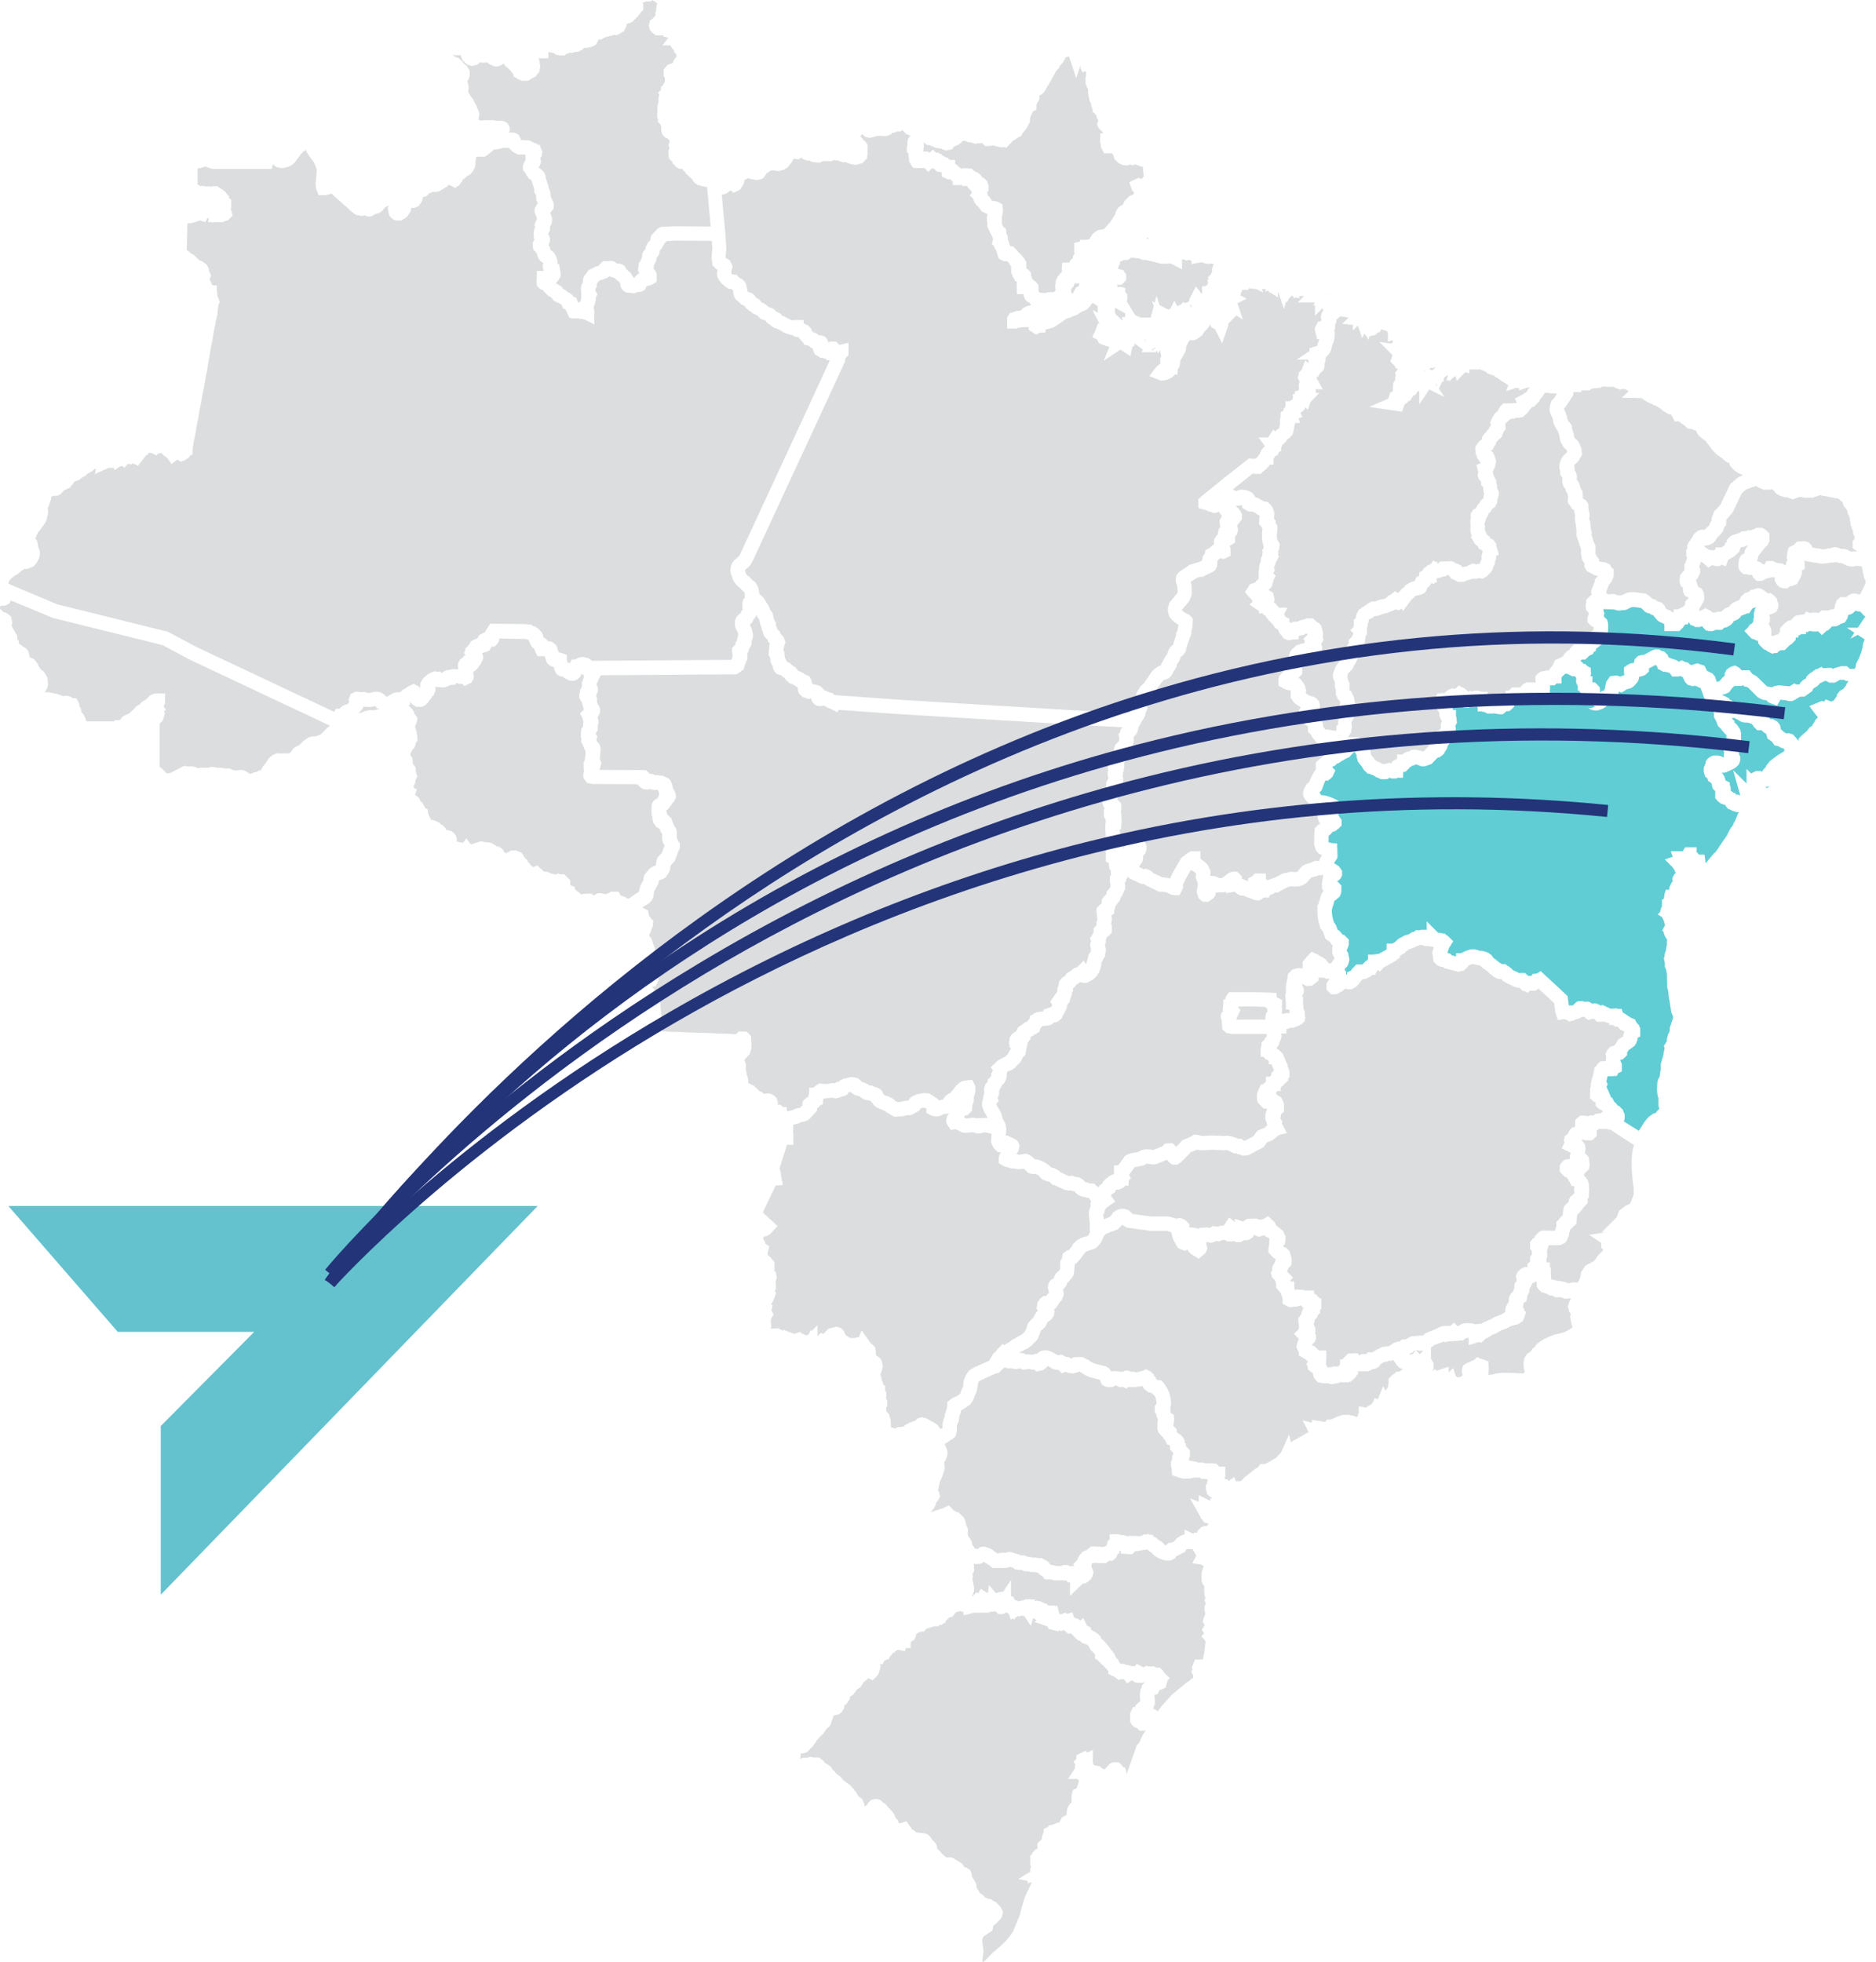 <svg xmlns="http://www.w3.org/2000/svg" xml:space="preserve" style="enable-background:new 0 0 785.3 821.2" viewBox="0 0 785.3 821.2"><style>.st0{fill:#dbddde}.st1{fill:#60cdd4}.st3{fill:#233479}</style><g id="Camada_1"><path d="m517.7 426.7-.1-.4.5-1 1.2-2.7-.9-.8v-.2l.1-.4h5.9l5.1.2.6.5.4.2v1l.1.1-.1.2-.5.6-.3 1.5v1.2zM742 266.1l-.5-.1v-2.4l-.3-.9-.8-1.6.5-1v-1.9l-.4-.8h.1l.4-.2 1.6-.6.3-.2.6-.3.9-1.8v-2.1l-.4-.4v-.2l-.1-.1v-.9l-1.1-1.1-.9-.9h-.2l-.5-.5-.9.3-.4-.2-1.5-1.1-.7-.5-1.1-.4h-1.5l-.6.4-1 .2h-.5l-1 .9h-.1l-.7.3-.2.1h-.6l-1.9 1.9v.6l-.3.2-.1.3-.2.1-2.6 1.1-1.3 1.2-.2.5-1.1.3-.9.5-1.1 1-.1.2h-1.9l-.3.3h-1.3l-.2.1-.7-.7-2.4-1.2-1.8 1.1h-.7l-.1-.2.3-1 .3-.3.3-.6.3-.6.3-.5.4-.7.3-1v-1.4l-.2-.7v-.6l-.9-1.7-1.4-.7-.2-.2v-.3l-.2-.6-.3-1-.3-.7.7-.7.4-1 .1-.1.6-1.3v-1.6l-.4-.8.7-2.2 1 .5 1 1h.1l.9 1 1.7-1.1 1.3.4h1.9l.7-.6 1.8.7 1-2.7 1.1-.6 1.6-1 2-1.9.2-.9.3-.6v-.1l.7-.3h.1l.8-.1 1.2-.5h.2l.1.1-.5.6-.4.6-.4.7-.3 1.4h-.1l-1.2.7-.9 1.7v.7l-.2 1.1v1.6l.7 1.5 1.4 1.3h1.3l1.2.3h1.1l.5 1.1 1.5 1.4h2.2l1.2-.6.4-.3 1.5-.4.6-.2h1.6v1.4l.5 1 .6.9 1.2.9 1.2.4h1.9l1-.9h.7l.9-.3 1.3-.6.5-.9.5-.7.2-.5.4-.8.1-.4.4-.8v-1.6l1.2-.6v-2.6l-.3-.8 3 .5 1.3.3h1.1l1 .3 1.3.1 2.3-.2.8-.2 1.8-.1.4-.2 1.5.4 1.4.1.1.1 2.1 1 1.9.3h.9l1-.3h.4l1.5.2h.2l.1.1.2.5.1.5.1.1v1l.2.8 1.8-.2-1.8.2.5 2.1.5.8v1.1l-.7 1.7-1.5 3h-.3l-.1.1-1.5-.4h-1.4l-.2.1h-.2l-1.5.8-.3.3-.4.3h-2.4l-1 .9-.5.4-.4.9-.2.7-.3 1.3-.1.6h-.1l-.4.3h-.7l-.6.2-.7.3h-2.9l-1 .9-.4.3-.2-.2h-.1l-.1-.1h-2.1l-.2.1h-.5l-.2.1-1.5-.7-1.1 1.3h-.6l-1.8.2-1.3.4-1.6 1.6v.1l-1.4.3-.7.7-.6.3-.5.5-1.2 1.4-.3.3v1.6l-.5.2-.2.8h-.9l-1 .5-.3.2zM656.1 537l-.3-.3-1.7-.4-1.6-.3-.3.1-1-.3h-.2l-.1-.1h-.5l-.1-.1-.9-.2-.1-.1v-1.1l-.1-.4v-3.3l-.4-.2v-2h-1.4v-1.7l.3-.3v-1.9l-.2-.6.8-2.7h5.1l.7-.5.6-.2.7-.6.4-.5 1-2.3v-.7l.5-1.6.1-.3.5-.3.6-.7.2-.1 1.2-1.2.2-2.5v-.4l.2-1.1.8-.3.1-.5.2-.2.2-.1.9-1.1.3-.6h.1l.9-.9.1-.2.7-.7v-1.8l.5-.5v-1.8l.1-.6v-1.7l-.1-.1v-1.9h-.2l-.2-1.2-.6-.7-.2-.4-.7-.6v-1l.8-.8 1.2-1.1v-.7l.2-.4v-1.3l-.3-2.1v-.4l-.1-.1v-.1l-.9-1-.6-.6.1-.9v-.3l.2-.7-.3-1.2v-.6l-1-1.3-.4-.4.3-.3.1-.1.8.4h3.2l1.9-1.8V473l.6-.3.6-.3.1-.1.3.2h2.7l.2-.1.4.4h1l.1.1h.1l.3.3.1.1 9.1 5.9-.6 2.3-.4 3.8.1 5 .4 4.1.4 3.1v2.4l-.1.3-1.4 3.5-2.2 1.1-1.4 1.1-1 .7-1.2 3.1-.2.1-5.9 5.9h2l-7.3 1.1 5.1 3.4v2.3h.5l.1.3.2.1v.2l-.4.6-2 2-.8 1.4-.7.6-.1.2h-.1l-1.3.7-.1.1-.1.1-.7.2-1.2.8-.7 1.1-.2.2-.2.5-.6.6-.3 1.9v.2l-.7 1.7-.6.9-.3-.2h-1.7l-1.4.3zM411.2 820.9v-.2l.5-4.1-.5-3.9v-1l.3-.9v-.1l.3-.3 2.3-1.6 1.3-.8.4-1.8v-.3l1.1-.8.8-.8.3-.4.9-.8.6-1.2.4-1.8-.9-1.8-1.8-2-.8-.5-.7-.3-1.1-.8h-.8l-.8-.4-.6-.2-.9-1-1.4-.9-.1-.2-.1-.2-.3-.6-.6-.8-.1-.1-.1-.6-.2-1.3-.6-1.2-1-1.6-.2-.5v-.7l-.6-1.7-1.6-1.1-1-.2-.1-.3-.6-1-1.4-1-.5-.2v-.1l-1-.5-.3-.3-1.5-.7h-1.5l-.4.1-1-.7-1.1-1.1-.6-.7-.9-.9-.4-.3v-.5l-.3-1.2-.8-1.1-.5-.5-.8-.8-.3-.7-1.2-1.2-1.4-.5h-1l-2.6-.4-.8-.8-.8-.4-.1-.1-.3-.5-.4-.6-1.6-2.2-2.6.9-.6-.2-.3-1.1-.9-.9-.2-.1v-.1l-.3-1-.7-1.2-1.7-1.8-.8-.9-.5-.7-.9-.6-.4-.2-.9-1-2.1-.5-1.9.5-1.5 1.5-.2.7-.7.2-.3.5-.2-1.5-.8-1.8-1.6-1.2-.6-1-.3-.6-.7-.7-.1-.1-.1-.4-1.1-1.2-.8-.8-.8-.5-1.2-1-.7-.4-.6-.9-.8-.8-1.2-.8-.1-.1-.4-.4-.1-.3-1-1-.2-.1-.4-.8-.9-.9-.8-.5-.6-.3-.6-.5-.5-.7-1.9-1.4h-2.3l-1.2-.3-1 .3-1 .1H336l-1 .6.2-2.4h.9l1.6-.4 1-1 1.9-2 .2-.5.7-.8.3-.7 1-1 .2-.3 1.6-1.5.4-.7.2-.1.6-1.1.2-.1.5-.5.8-.6.6-1.3.3-1.1.6-1.4-.1-.3.2-.2.4-.3.2-.1 1.5-.3 1.3-.9 1.1-1.8v-1.1l1-.6 1.3-2 .1-1 1.3-.8 1.7-2.3 1.4-.9 1.2-1.8v-.3h.3l.6-.6.2-.1 1-1 1.8.9 1.9-1.9.6-.9.3-.8.6-2.3-.4-.8h1.2l.7-1.5 1.9-.8.4-.9.9-1 .3-.5.9-.3.1-.4.4-.2.7-.5 3.1.6.2-1.3h2.1v-2.4l.6-.5.9-.5.7-1.5.2-1v-.1l.9-.4.1-.3.5.1.8-.4.6.3 1.6-1.6h.5l2.2-.7.2-.1h1.8l.6-.6h.9l.6-.6.9-.4.2-.7 1.5-1.5 1.1-.1 1.6-2 2-.5.3.3h.7l.2 1.5 4.5-1.1.1-.1-.1.1h6.1l.6-.4h1.5l.5-.3 1.3 1.3h1.9l.7-.3.5-.3.3-.1.6.3.5.5.7 2.2 1-.5.5.5.7-1 .9-.5.7.2.8-.4.7.2h.4l2.7 4.1 1-3.1.2-.1 1.3.9-1 .7 5.5 1.8.4.8v.1l.1.2 4.1 1 .2-.4h.5l.4.4.7-.4h.7l.9.9h.1l.6.6 1.1-.3 3.1 3.1.2-.2.2.2.3.1.7.7 1.3.6h.4l.1.1.6.2.2.2.3.4.9 1.6 1.8 1.8v1.9l.9.3.2.3 2.1 2.1.2-.1.3.5.8.8.2.1.1.2.8 1v1.1l2.1 1.1.4.1 1.8 1.4 1.1-.5.4.2h.8l1.3 1.7 1.8-1.2h.3l1.3.9h3.4v-.1h.6l-1.2 1.2v.1l-.1.1v.8l-.5.5v.1l-.1.1v1l-.2.9v1.1l.2 1.7-.2.5h-.2l-1 .9-.5.5-.4.8h-.8l-1.2 2.5v1.3l.1.3-.1.6v1.3l.6 1.3.9.9.9.5.5.1 1.1 1.1h2l.6-.2-1.5 2.3-1.2 2.8-1.1 1.3-3.4 9.5-.9 2.7v-.7l-.5-2.1-1.1-.5-.2-.5-1.4-1.4h-2.5l-1.4.7-.8 1-.9.9-.6.4-.8-.4v-.1l-.5-.2-.1-.5-2.9-.6v-.2l-.4-.6v-5.6l-2.3 1.2-.8-.8-3.8 1.9v1.5l-1.1 1.1.7 1.5-.2.4v1l-2.9 4.4h4l.7.9-.3.6-.7 2.1-.1.3-1.6.8-.5 2.1v3.2l-.6.3-.8 1.2-.4 1-.3 1.7.1.8-2 1-1 2-.1.3h-.8l-1.2.5-1.1.5h-1l-.9.9-1.6.8v1.5l-.2.2-.4 1.1-.2 1.1v.5l-.4.2-1.4 1.4v1.8l.1.4-.9.3-1.4 1.5-.1.8h-.7v4.2l.4.7-.4.7v1.2l-.1.3-4.9 3 4 .8-.2.9 1.9-.3-.3.5-2.7 5.7-1.4 4.7-.6 2.6-2.8 6.8-.3.6-1.8 2.4-1.3 1.5-2 1.9-3.5 3-2.2 2.3-1.1 1.1-.2.1-.6-.1zm-78.6-81.8.3-.2-.3.2zM241.1 124.4h-.9l-.1-.2-.2-.4-1-.9-1.1-.6-1.2-.9-.9-.5-.6-.9-1.2-.8-.7-.3-.5-.4.1-.1.5-.6.7-.9.7-1.3v-1.2l-.5-3-.1-.1v-.6l-.7-.4v-.9l-.2-.9-.4-1.2-.8-1.4-1.2-1.1-.3-.1-.2-.8-.4-1-.3-.3.6-1.7v-1.2l-.4-1.3-.4-.4v-.1l.2-.3.6-1.2v-1.5l.1-.1.6-1.2.2-1.2v-.9l-.2-.9-.6-1.6.2-.1 1.3-1.7v-1.9l-.4-1.2-.9-1.9-.1-1.6-.3-1.1-.4-.7v-.2l-.1-.2V78l-1.2-3.6v-.9l-.7-1.5-.9-.9-.4-.3-.4-.3-.4-.2-.1-.1v-.1l.9-1.8v-1.1l-.2-1.1.6-.8v-.7l.3-1-.6-1.3-.5-1.6-1.1-.3-.2-.3-1.1-.3-1.1-.6-1.2-.5h-1.4l-.4-.1H218.1l-.1-.2v-.3l-.9-1.7-1.7-.9h-2l-.3.1v-.2l.3-.8v-1.3l-.9-1.7-1.8-1-3-.1-1.4-.2h-2.9l-1.3.1h-.8l-1-.2.1-.3V49l.2-.5V47l-.5-1.1-.4-.9-.1-.4-.9-1.7-.5-.8-.1-.5-.9-1.1-.1-.1-.5-.9-.2-.4-.4-.5.2-1.8-.1-.7v-.4l-.3-1.2-.1-.7.4-.5.3-.9.2-.7v-2.2l-1.3-2-1-.8-1-1.2-.5-.5-.4-.2-.5-.6-1-.2-.1-.1-.7-.4-.6-.5h.7l.1.1h2.6l.1.5.6 1.6 2 1.9h.3l1.5.5 2-.4.1-.1h.3l.9-.8.3-.3.7.2h1.3l.9-.1 1 .8 1.2.5.8.4h1.5l1.2-.4 1.2-.8.9 1.2 1.2.9 1.8 2.1.2.4v.8l1.4.7.6.5 1.7.6h2.3l1.3-.6.3-.4h.2l1.6-.8.9-1.4.4-.2.5-2.1v-1.2l-.2-.4v-1l-.4-1.2v-.1h4l.1-2.3.2-.5.1.1.9.4h.6l.2.1.4.1.1.1.7.6h1l.4.2h2.2l.8-.8h.7l.3-.4.3.1h1.1l1.2-.4h.8l.1-.1h.7l.7-.7.3.3 1.1-1.2h1.6l.3-.2h.6l1.4-.5.3-.2.6-.3.1-.2.2-.1 1-2h1.1l1.4-.8h.2l.1-.1h.1l.3-.3.2.1 3.2-.8v-.1h.1l.7.3 2-1 .4-.5h.7l1.2-2.5v-.7h.2l.5-.4h.4l1.5-.7.7-.8.1-.1h.1l.8-.8 1-1.2.1-.1.6-.9.1-.1.9-.9V2l-.3-1h.7l.8-.4h1.8l.9-.6.6.6.3-.1.3.4.7.5v.4l-.2.2-.2 1.5v.9l-.4 1.1.1.9-.5.6-.5.6-1.3 1-.5 2.1.5 2 1.1 1.1 1.1.7.1.3H277.7v.5l1 .1.5.5.6-.3h.1l-2.6 3.4h3.3l.8 1.3.5.4.5 1.3.8.9v.7h.1l-.1.3-.3.1-.9 1.3-.3.9-.2.2-2 .7-1.7 2v2.7l.5.7v1.6l-.1.3-.3.6-.3.5-.1.3-.8.4v1.4l-1.3 1.3.7.7-.3.7-.2 1.2.1 1-.5 1.9-.1 3.6v1.3l.4.8-.2.8 1.2 1.2v.3l.4.9h-.1V55l.3.8.5 1 1.2.9.6.3.8.7v.8l-.4 1.3.4.9v.5l-.4.8v1.7l.3 1.7 1.4 1.4v.5l1.8 1.8 1.3.6h1l.6.8.6.5.4.7 1.5 1.4h.1l.4.4v.1l.1.1h.1l.4.3.3.8 1 1 .9.6 1.9.5 2.1.4 1.5 16.5-14.9-.1-5.6.2-1.6.7L274 97v.1l-.1.1-1 .9-.6 1.3v.8l-.1.3-.9.9-1 2-.1.8-.2.3-.5.4-.7 1.5v1l-.1.2v.2l-.7 1.5-.1.3-.5.5v.9l-.3 1.1v1.2l.3.6.1.4.1.2-.6.2-1 .9-.2.4-.1.2h-.5l-.8-1.2-.3-.7-1-.8-.6-.6-.3-.2-.1-.2-.6-1.2-1.2-.7-1-.3H258.1l-.9-.9h-.5l-.4-.2h-1.4l-.7.1h-1.8l-1.7 1.7-.1.2-.4.2-.9.2-3 1.5-.4.6-.1.1-.3.6-.8.8-.5 1.1-.2 1.2-.1.9-.5.8-.2 1.2v1.4l.2.8-.1.1V124.9l-.2.8-.3.8-.2-.1-.6.2zM456.1 297.6l-2.6-.1-76.3-4.6-27.7-2-.2-.1-.8-.7-1-.3-.5-.1-.7-.4-1.4-.5-.3-.5-.9-.9-1.2-.6-1.8-.4-.4-.1-.3-.1-.3-1.4-.8-1.7-1.2-.6-1-.4-.3-.3-1.1-.6-1.3-.5-.1-.4-1.2-1.2-1-.6-.1-.1-.9-.9-1.3-.6-.1-.3-.7-1.3v-.3l-.2-.7v-1.4l-.4-.4v-1.3l.3-.5v-.7l.5-1.1-.6-1.9-.6-.9-.8-.8-.3-.9-.6-.6-.6-.7-.1-.4-.4-.9v-1.1l-.8-1.6-.2-.6-.4-1.9-.9-1.3-.2-.2-.2-.8-.7-1.3-1.9-3-1.7-1.5v-.6l-.3-1.6-.3-.8-.9-1.7-.8-.6-.4-.3-1.2-1.3-.6-.5-.6-.4-.1-.1-.1-.2-.2-.3-.4-1.3v-.3l1.5-1.3.5-.5 1.1-1.8 31.1-67.1 7.6-16.5.1-.9.1-.5.1-.1 1.2-1.2v-5.2l-3.8.9-1.4-1.3h-.1l-.1-.1h-2.2l-.6.3-.3.1v-.3l-.6-1.3-.9-.9-1.4-.5h-1l-.9-.7-.8-.4-.7-.2-.6-.6-.3-1-1.5-1.4-.8-.2-.7-.5h-.1v-1.4h-4.1l-.3.2-.8-.2-.5-.2-.4-.3-.6-.2-.5-.3-.8-.5-1.2-.4-.2-.6-2-1-.3-.3-.7-.7-1-.6-1.3-.3-.3-.3-.6-.6-.8-.5-.6-.3-.8-.4-.7-1.1-1.4-.7-.6-.9-.8-.8-1.3-.6h-.5l-.4-.4v-.6l-.2-.7-.5-2-.7-1-.9-.9-.7-.2-.7-.6-1-1h-1.5l-.5-.4-.1-.2.1-.5v-.8l.5-1.6-1.3-2.6-.7-.3-.3-.3-.7-.3.1-1.8v-.6l.2-.3v-1.3l-.4-6.3-1.5-16.1.9-.2 1.1-.4 1.1-.8.3-.4.6.1.9.9 2.8-1.4 1.1-1.7.7-1.5-.1-.7 1.9-1 .4.4 1.6.3 1.6.2 2.3-.6 1-1.3.7-1.1.4-.1.8-.6 1-.4h.2l1.7.3h1.3l1.9-.6 1.4-.9 1.8-2.3.4-.8.2-.4h.1l.3-.2 1.6.4 1.3-.8.4.4 1.2.6 1 .3h.9l1 .5 2.2.3h1.2l1.1-.6.1-.1.7.2.5-.3.3.2h2.2l.8-.5.7.2h1.2l.4.3.8.2.8.3 1-.1.6.2 1.5.6 2.2.4 2.8-.8 1.9-1.9.3-2.2-.1-1v-.2l.1-.2v-2l-.9-1.4-.8-.7-.9-1.2-.3-.1-.1-.3.5-.8.5.1.9.9 1.9.5 2.7-.7.1-.1 1.6-.1h.4l.8.1h1.4l2-.7.5-.7h1l.7-.5h1.6l.8-.4.2-.1 1.7 1.7 1.6.5-.5.5-.5.9-.3 1.1v1.9l-.2.4v2.1l.7.7v1l.1.4.1 1.6.5 1.1 1.2 1.8h1l.1.1h3.3l.1-.1h.2l1.7 1.7 1.4-1.4h.8l.3.2.7.7h.1l.3.3h.1l.1.1h.1l1.5.2.1.1v.3l.1.2v1.2l2.5 1.2h1.2l.4.7h.4l.1.1v1.6h4v.4h2.2v.5l1.6 1.6.2.9-.9.9 1.5 1.5.3 1 .4.8.3.3.5.7.5.3.1.2 1.4 1.9.9.4.5.3 1.1.4-.1.3v.4l-.2.6v1.7l.2.4v1.7l.3.9 1 2.1.3.7.4.4.1.6.3.7-.5 2.1.8.8.6 1.3.3.2.7 2.3.5 1.5 2.1 1.1h1.4l.8.8.5 1 .5.5-.1.6v1.9l.3.7.5 1.3.2.2.7 1.4h.6v2.8l.1.2v2.4h2.7l.1.2v.4l.6 1.6 1.1 1.1.7.2.3.4.5.5-.5.3-1.3.3-1.6.8-.9.9-.1.1-.4.1-1.2.1-1.6.5-1.5.5-.4.9-.6.6v4.9h3.9l.3-.2.5-.1 1-.2 3.3-.2v1.2l3.2 2.1 1.4-.9h2.5v-1.4h.6l.2-.2.5.1.8-.4 1-.2 1.4-.8 4.5-3.1 1.3-.3 1-.5 1.8-.6.7-.5.7-.4.5-.5.7-.2.8-.3.9-.5 1.2-1.2.6-1 .1-.1.3-.2.2-.1 2 1.3V130.9l.1.1-2.3-1.3 3 5.9-.7-.3-1.1 3.1-1.3 2.7 2 1 .4.7.3.7 1.4.7 3.1 1-2.4 5.8 7-4.7 4.2 2.8.8-3.9.9-.6v-.9l3.4 2.5-.3 1.2h5.9l.4-.7.4 1.2.9-1.3.5 2.7-.4.5v1.8l.1.5-.1.2h-.1l-1.1.8-.6.6-2.8 3.7 4.8 1.9 2.1-.2 2.2-.9 1.3-1 .2-.4h1.2l.1-2.2.7-1 .3-1.4v-1.1l1.8-3.1.6-1.4.1-1 .1-.6 1-2 .2-.3.2-.2.2-.1h1.6l1.1-.4 1.6-1.1v-.1l.7-.4.9-1.5 1.2-1.2.2-.1v-.1l.1-.1-.1-.1.8-.8v-.6l.1-.1.9 1.4h.4l1 .7 2.9 5.8 2.6-7.6v-.8l.2-.1 3.2-3.2 2.7 1.8-2.3-6.9 3.9-1.9-2.7-1.4v-.2l.3-.3v-.7l.4-.4v-.7h2.7l.3-.9.2.4h2l-.1.2h.9l2.9 1.4-.5-1.4h1.4l.2.1-.3 1 1.1-.5.5.4.4.8.2-.4 3.2 2.1v-2.6l2.5 7.5.8-3.2.1-.1.3.6.8-1.7 1.2-1.2.8.3v.8l.9-.5.2.1.2.2.1-.1 1 .3v-1h2l-2.7 2.7h7.2l-.7 1.4.8-.3v4.4l3.2-3.2v.4l.2.6-.1.3-.5.6-.4 1.7.2 1.4-.3.5v.1l-.2.1h-.9l-1.4 2.8.4 1.9.7 2.7h.9l-.5 1.2-.4 1.5-.1.1h-.3l-2.8.9v1.2l-5.4 3.6h4.9v1.3l-.1.2-1.2-1.2-1.6 4.1-1 .8-.6 2.6.8 1.3-.4 1.8.2 1-.1.3-.1.7-1.6.5v1h-.8v1.9l-.1.3-.7.4-.4.4h-1.9v2l-.4.8v.2l-.4.1v.7l-.1.2-1.1.6-.1 2.5-.2.2v2.1l-.3 1.9-.8.5-.9.9-.8-.8-2.2 3.3h-4l2.7 3.6-.7.7-.4.5-.3.3-.6 1.3v.2l-.2.3v.1l-.1.1-.5.5-.1.3-.9.9v.1h-1.4l-.2.1-1.1-.4-10.4 8.2-9.8 7.9-1.2 1.2v3.6l2.3.7.8.2h.2l.8.5 1.3.3 1.4.5 1.2-.4.8-.1.3.6.8 1-1 1.9.2 2.3.2.6-.6.4-.5 2.1.1.4-.3.1-1.1 1.6-.4 1.2.1 1.3-1.1.8-.8.8-1.8.9v1.2l-.9 1.1-.5 2.1-1.3.6-.1.1-.7.1-3 .9-1.1.8-3.3 2.1-1.2 1.6-.3 2.3.8 2.6.1 2-.2.5-3.4 4.1-.2 1-.3.8v2.1l.6 1.8 1.1 1.4 1.2 1 1.6 1.1-.2.6-.2.9v.6l-.1.1-.6 1.3v.8l-1.3 4-1.2 1-.7 1.3-.5 1.5-.4.6-.3.3-1.9 3.5.1.1-.3.4-.5.1-1.1.6-1.6 1.3-.4.5-.4.4-.3.6-.3.3-.5.9v.1l-.6.7-1.2 1.8-.2.2-.5.4-1 1-.1.5-.3.3-.7 1-.3.7-.2.8-.1.5-.1.1-.7 2.2-.1 1.7-.3.7-.3.8v.1l-1.1.5v.8l-16.8-.6zM482 146.4l1.6-1 .1.3-1.4.9-.3-.2zm-2.9-4.2.3-.1h.1l-.4.7-.1.3.1-.9zM467 131.5v-.2l-.3-.7v-1.8l4.3 2.3v1.6h-1.4l.4 1.6-3-2.8zm10.2 1.2-.2-.6-.2-.5.3 1.1h-.2l-1.6-.8h-.1l-3.6-5.9.3-.3v-2.5l-.9-1-.1-.1.3-1.4-.7-.3-1.1-.3h-1.6l-.2-.9h1.9l1.9-1.9v-2.6l-.6-.6-.5-1-2.2-.6-.1-.3.3-.8v-.3l.5-.5v-1l.3-.1.2-.2h.3l.7-.5h1.8l1.5-1 3.1.3 1.6.7.9-.1 3.6.8 3.2.9 3.5-.1.4-.1 4.9 2.5v-4l.4-.2.5.2h.4l.4.3 1.4-.2h.3l.6.6v1.1l4-.7h.3l2.1.6h1.2l.7-.2 1 .3h.1l-.4.6-.4 1.3v1.3l-.4.7v.3l-1.5 1.5.6.6-.7.4.3 1v.1l-.2.4.1.3-1 .8h-1.4v1l-.1.1.1.2v1.9h-.1l-2.5-3.1-2.9 5.7.2.5-1.9.8-.6-.6-1.3 1.3-1.3.5-1.2-2.3-1.6 3.3-.9.5-3.7-1.9-1.3-4-.7 2.9-1.3-.6.9 1.9-.9 3.5h-.4l.3.3-.3 1.2h-4.5zm21.9-3.7-.8-.8-.1-.6.2-.2.8 2-.1-.4zm57.1-5.6.7-.5v.1l-.2.1-.3.3h-.2zm-107.8-1.3v-1.2l.9-.9.6-1.4h1.9l-.3 1.3-1.1.4-1.4 2.7-.6-.9zm31.5-22.5.2-.2.5.2h.2l-.1.3-.5.1-.3-.4zM102.5 322.5l-1.7-.3-1.4.2-.3.1-1.1-.2h-.4l-1.5-.7h-1.2l-.3.1-.4-.1-1.9-.3h-1.5l-.7-.2-1.5-.2-1.6.4h-2.3l-2.1.2-.4-.4-1.1-.2-1-.2-1 .1H79l-1.9-.3-5.6 2.9-.4.1-.5.1H69.7l-.1-.1h-.1l-.9-1.1-1.8-1.5v-18l.4-.4.6-.6.2-.4.3-.3.7-2.7-.4-.9.9-.4-1-1.7.1-.2.1-.2.4-.7v-4.2h-4.2l-1 .3-1.2.6-.8.8-.7.8-1.3.7-.8.6-.6.8-1.2.6-.9.9-.5.7-.4.2-1.1 1.1v.2l-.4.1-1.8.8-1.1.7-.6 1-.2.1-.4.2h-1.7l-.5.5H36.3l-.4-.6v-.2l-.2-.6-.9-1.8-.7-.4v-.6l-.4-1.5-.5-.6v-.9l-1.2-2.5h-1.6l-.1-.1-.9-.6-1.5-.3-1.4.1h-.3l-.6-.3-1.1-.4-.9-.3h-.3l-3-.6h-1.7l.2-.2.6-.9.5-.9.2-1.5-.3-2.8-.5-.8-.7-1.2-.8-.8-.8-.5-1-1.6-.3-.8-1.3-1.7-1.5-.8-.6-.1.1-.4-.3-1.4-.4-1.1-1.1-1.1-1-.5-.5-.5-1.1-.6-.2-1.3-.6-.7V266l-.8-1.3-.4-.7-.2-.3-.8-1.6-.2-.1.4-1.5-.6-2.5-1.9-1.5-1.1-.3-.1-.1h-.1L0 254.7v-.8l.1-.2.3-.2H2l1.9-.9.7-1.3 17.5 7.3 46 11.4 11.2 6 58.8 27.7-1 .8-3.1 3.1h-.5l-1.2.6h-1.7l-1.2.3-2.1 1.4v.1l-.4.2-1.5 1.5v.1h-.1l-.9.4-.6.3-1 .7-.7 1.1-1.2 1.2-.4-.2h-.9l-2.1.1-.4-.1h-1.2l-1 .3-1 .6-.9.7-.7.7-.8 1.4-.9 1.1-.6.7-.7 1.4-.1.2-.9.1-1.1.7h-.7l-1.7.7h-.1z" class="st0"/><path d="M437.9 122.6h-1.3l-1.3-.1-.1-.1-.5-.5v-2.6l-.6-.7-.2-.4-.8-.6-1-.9h-.1v-.7l-.4-.4v-1.4l-.6-.7-.3-.4-1.1-.8v-2.6l-.9-1.7-.6-.3v-.4l-2.1-2.1-.1-.3-1.9-1.9h-1.2l-.6-2.1-.3-.2v-1.4l-.3-1.1-.4-.8v-1.1l-.1-.1v-.4l-1.2-1-.5-1.1v-2l-.1-.1.1-.2v-.9l.4-1.5v-1.6l-.1-.3v-.8l-.1-.1v-.7l-2.3-1.2-2-.3-.2-.1v-.1l-.6-.9-.3-.6-.7-.4v-.6l-.2-.3v-.3l-.1-.3.6-.6v-2.3l-.4-.8V76l-1.4-1.4-1-.5v-.3l-1.3-1.3-2-1-.9-.9h-1.3l-.4-.2H403l-.2.2-.2-.1-.3.1-.7-.7h-.1l-.1-.1h-.1l-1.1-1.1h-.4v-1.8h-2.1l-.1-.1-.4-.2-.7-.7h-.5l-.5-.2-.4-.4h-.2l-.1-.1-.2-.1-.7-.7h-.5l-.5-.5h-1.1l-1.3-1.3-1.3 1.3h-.3l-.5-.5h-1.9v-1.1l.2-.2v-2.2l-.1-.3v-.1h.1l.4.5 1.1.7 1.1.1.4.3h.6l.2.2 1.3.6 2.1.3h.1l.3.2 1.7.6 2.5-.5.8-1.1 1-.5.8-.3 1.6-1.2v-.2l.5-.3h.8l1.3.6h1.1l.3.2 1.5.5.9-.2h1.1l.7-.3 1.5 1.4h1.7l2-.3.5.4 1.5.2 1.2.3.9-.2h.3l.7.4.3-.4h.1l.1-.2 1.9-1.8.1-.5.4-.1 2.3-1.5 1.1-.5.6-1.2.3-.4.6-.6.9-1.3.4-.8.1-.1.9-1.9-.2-.6.2-.9 1.1-2.5 1.5-.7v-2.2l1.2-2.2v-1.3l.2-.4.7-.3 1-.9 2.9-4.8.3-.6.1-.1V33l.4-.8.8-1.3.4-.9.1-.2 1.4-1.4v-.5l1.5-1.7.9-1.5.2-.6.7-.3.8-.2 3 9.1 1.9-5.7-.2 1.3.9 1.9 1.5-.4v.3l.1 1.5-.3.8v2.5l1.2 3.1-.2.5.3 1.8.1.3v.1l.4 1.8.4.5.1.5.2 1 .3.4-.1.4.3.6v.9l1.5 1.5.1.3.2 1 .4.5.1.8-.6 1 1 2 1.4 1.3.2.5v.1h-1.1l-.1 3v.9l.3.6v1.1l.6 1.3.1.1.7 1.4h3.3l.2.2.4.7.4 1.5 1.1 1.1.9.7 1.3.6 1.9.3 1.4-.4h.3l.6.3 1.4-.4 1.1.5 1.7.6.3.1v1.3l.1.6.1 1.5.3.7v.3l-.4-.6-.4.9-.7.1h-.1l-.8-.4-3.9 1.9 1.2 3.4.9 1-.4.7-1.7.7-.7.7-.8.9-.5.5-.7 1.5-.9.5-1 .7-.7 1.1-.7 1.9-1.1 1.8-.8 1.2-1.5 1.7-1.1 1.3h-.2l-2.5.5-2 1.4-1 1.5-.6.9h-.3l-.7.2h-2.8v.7l-2.4.6v4.3l.2.1-.1.2-.6.8-.1 1-.8.6-.5.8-.2.4h-3v1.3h-.1v2.6l-.2.2-.4.4-1.3 1.6-.2.6-.4.8-.3 2.7.2 1.5-.2.2-.7.5h-2.6l-.4.4zM393.6 597.9l-1-1.4-.9-.7-4.1-2.3-1.8-.4-1.9.6-.6.8-2.3.8-2.2 1.1-.3.5h-.3l-.6.3h-1.8l-1.1.7-.6-.3-1.1-.2-.2-3.2-.7-2.4-1.1-1.2v-.6l-.1-.8.5-1v-2.1l-.6-1.1.2-.4v-1.5l-.5-1.6v-1.6l-.7-.4-.4-1.5-.4-.4v-.9l-.5-1.6.4-.7.4-1.5v-.5l.3-.3-.5-2.5-.7-1.2-1.4-1-.3-.1-.1-1.8-.3-1.7-1.1-1.1-.7-.5-3.8-5.4-1.3 3-.5-.2-1.2.4-2.1-.1-.4-.4-1.2-.7-.1-.3-.8-1.6-1.1-1.1-1.7-.6-2.2.5-1.3.3-1.3 1.3-.4.6-.6.3-.9-.4-1.2 1.2-.2-.1v-4.3l-2.5 2.4-.4-.4-.6 1.5-.7.7h-.7l-1.2-.6h-.3l-.8-.8-2.5.8-2.9-1-1.7-.8v.9l-.1-.4-2-1h-1.5l-.2.1h-.8l-.4.1h-.3l.2-.4v-1.3l-.2-1.2.2-1-.1-.2 1.1-1.9-.9-1.7.5-2-.6-.6 1-1.7 1.1-3.1-.6-.4.4-1.2.1-1.8-.2-1.2.6-1.7-.5-2.3-.5-.4v-3.9l-1.1-1.1-.1-.3-.8-.8-.7-.5v-.1l-.3-.7.1-.2.7-2.8-1.9-1.3.3-.1-1-2 .5-.8h.1l.4.1 1.8-.9.8-.8.3-.4 2.2-2.3-4.4-4-1.8-1.7.2-.2.5-1.3.6-1.3.3-.5.5-1.2 2.8-5.8.4-.9 3.1-.3-.8-4.1-.1-1.3-.4-1.4-.1-.1.5-1.6.9-2.9 1.7-5.4h2.7v-4.7l-.1-.1v-3.6l2.7-.7.5-.4 1.5-.2.5-.2.7-.3.9-.6 2.3-2.5.9-.9v-1.1l.4-.2.6-.6.3-.4 1.2-.6v-1.2l.1-.8.4-.3h.2l3-.3h.5l1 .3 1.3-.3.7-.2.5-.3h.3l1-.3 1.2-.6.4-.8.1-.1.9-.1.3.2.4.4 1 .7 1.7.4.4.2h.2l.3.5.7.3.7.5 2.3.4h.2v.1l.3.3.1.1.7.8.4.6 1.1.9 1.9.9.6.1.6.4.5.1.6.6 3.3 1.9 2.1-.2h1.1l2.1-.5h1.3l1-.3 2.4-1.4.9-.8.2-.4.2-.1.7-.1h.9l.2.2.1.1.2.3v1.6l2.5 1.2 1.3.2h.9l1-.2 1.7-.8.3-.1.6.1 1.4-.4-.2.1-.8 1.1-.1.7-.3.5v1.6l.5 1 1.4 2.1 1.9-.3.5.1 2.3 1.2 1.7.2 2.7-.3 1.4.4 1.2.2 2-.4h.1l.7-.1 1.5.3.5.2.6.1-.2 2.6v1l.4 1.1.3.5.3.7 1.9 1.8h1.1l-.6 1.4-.2 1v2.2l1.7 1 .8.4 2.9.8h1.3l.9.3h1.3l1.6-.2 1.8 1.7 1.4.5H433.5l.7.3.9.6.1.3 1 1 .9.4 1.1.5 1.1.2h.1l.1.1.8 1 1 .3 4.5 2h.5l1.2.3.8-.1 1 .3h.3l.8.8.5.4.6.5.8.3.2.1.9.3h.6l1 .4h.7l.5.6.7 1.1-.4.4v1.9l-.4.5-.3 1.7v1l.4 3.2v2.7l.1 1-.3.9-.3.5-.2.3-.3.2-2.4.7-1.9 1-1.8 1.7-.3.8-.7.8-.4.6-.3.3-.7.1-1.8 1.4-.3 1.5-.1.5-.7 1.1v2.2l-.1 1.4-.8.8-.3.2-.9 1-.6 1.5-.3.3-.9.4-1 1.5-.3 1.8.5 2.1-1.2 1.3v.1h-1.2l-.7.7-.6.3-.6 1-.5.6-.4 2.6.6 1-.6.4-1.1 1.9-.2.5-1.8 1.8-.6.9-.3.9-.1.7-.8 1.6-.8.8-.3.3-.5.3-.1.1h-.1l-1.7.9-.5.4-.6.3-1 .5-.6.6-1.9 1.1-.5.4-.6-.6-2.4 2.4-.8 1.1-.3.1-.7.8-1.3 2.3-.2.3-.1.1-6 2.7-2.1 1.2-.9 1.1-.6.9-.8 1.8-.3 1.2-.1 1.8-.2.4-.4.7-.6 1.7-.2.5-1.5.9-1.8.8-2 1.6v2l-1 3.2-.1 1.1-.6 1.5-.3 1.5v1.6l-.7.3z" class="st0"/><path d="M447 655h-2.2l-.4.4h-2.2l-1.3-.4h-.7l-.1-.1h-.1l-.6-.3-.2-.5-.7-.7-1.5-.8-.9-.5h-1.2l-1.8-.3-.7.1-1-.3h-.9l-.2-.1-1.7-.6-1.2.1-.4-.3-3.9-1.2h-1l-1 .3-.3.1-.1-.1h-2.2l-.7.4-.8-.4-.3-.2-.7-.5-.4-.4-.9-.6-2.8-.9-.8.2h-.6l-1.4.9-1.1-.3-.3-.5-.7-1.1-.1-.1-.1-1-.6-1.2-.9-1.2v-.1l-.2-.9.1-1.4-.2-1.1-.4-.8-.2-.5v-.2l-.4-1.6-.5-1.2-2.4-2.3-.3.2-1-.6h-.3l-.7-.8-1.6-1.6-2.6 1.2-.1.2h-1l-.5.4-1.6.4-.7.3h-.3l-.7.4-.1-.1.2-.3.3-.3.7-.8.8-1.4.3-1.3.7-.6.9-1.8-.5-2-.4-.6.1-.2.8-3.7.6-1.1.4-1 .9-2.8v-1.4l-.2-1.5.6-.9.4-1 .4-1.3v-1.4l-.4-1.3-.4-.9-.3-.5v-.5l.9-.4 1.3-1 .1-.1.9-.4 1.4-1.4.4-2.2v-2l.1-.3.8-1.9.1-1.4.9-3 .7-.3 2.9-1.9 1-1.3.6-1.2.6-1.7.4-.8.4-1.4.3-2.1.1-.4.2-.7.3-.3.9-.5 6-2.7h.1l1.4-.4 1.5-1.6.9-.6v.1l1.3.4 1.1-.1 2.1.4 1.6-.3.2-.1 1 .6 2-.2.5-.1h.5l.9.3h1.2l.7.8 2.8-.6 1.5-1.1.3-.7 2.2 1.2.9.3 1 .2.5-.1 1.5 1.5 1.6-.6h.1l1 .5h.9l1.2.2 1-.3.3-.1h.4l.3-.2.1-.1.1-.1h.3l.4.2.4.2 1.7 1.1 1.8.8 2.4.6 1.8.5.2.3.1.4.8 1.5 1.2.6 1 .3h2.2l.9-.6.2-.1.6.1.4.4h.6l.3.2 1.2-.1 1.6.8.6-.8.2.1h3.1v-.1l2-.2.8-.2.5 1.1.9.8 1.3.9h.8l.1.2.5.2 1 1 .4.9.3 1.5.1.5-.2.5-.5.5v.2l-.1.1v2.7l.6.6v.3l.3 1.1.5 1 .1.1h-.3l-.1 3v.7l.4 1.6 1 1 .3.5.6.4.1.4.8.9v.1l.9 1.8h.7l.5.6v1.5l1.1 1 .3.9-.5.5v1.6l-.5 1v2l.3.6v2l.1.1v.9l2 .8.3.1 1.5.4.8.2h1.9l.2-.1.4.1 1.9-.3.2-.2.6.1 1.8-.1.6.6h2.2l.2.2h.3v.8l-.2.5.1.4-.6.6v2.1l.4.8v.8l1.2 1.2 1 .5.2.2h-.9v1.1l-4.9-2.4v2.8l-3.7-1.5 4.6 8.1-.1.3.5.3.6 1h.4l-.3.4 2 .5.2.3-.4.2-.4.5-1.3.1-1.3.6-1.4 1.5v.6h-1.3l-.4.5-3.6-1.8v1.9l-.4.3h-.2l-1.1.4-.5.4-.8.4-.7.7-.5.7-1 .6-.3.1h-.4l-.2.1h-.6l-1.2 1.1-.3-.1-1.3-1.4-1.7-1-.4-.6-1.4-.7-.4-.7h-1.2l-.9-.4-.7.3-.8-.1-1 .6-1.1.2h-.7l-.1-.1h-3.7l-.3.3-.2-.2-1.5-.5-1.1.1-.7-.4h-4v2.1l-.8.8-.4 1.7-.2.2-1.1.6-.1-.1h-1.1v-.1h-1.5l-.1-.1h-2.6l-.8.8-.6.4-.2.3-.6.2-1.5.7-.4.7-.7.6-.6 1.3v.3h-.1l-.2.4-1.7 1.8.7.7h-.8l-1.2.1z" class="st0"/><path d="m484.3 715.9-.3-.2-.2-.1-1.1-.5.2-.3.1-.8.2-.4.3-.7v-1.2l-.3-2 .3-.3v-.1l.1-.2h.9l.8-1.7.1-.1h.2l.7-.3 1.6-.7.8-2.7-.1-.2 1.1-1.1-2.4-2.3-.1-.1-.3-.7-1.4-1.3h-1.8l-.5-.5h-2l-.3.1-.9-.4-1.4.7-2.8-1.5-.7 1.1-1.8-.2-1-.4h-.9l-1-.5h-1.2l-.2-.1h-.1l-.4-.6-.3-.8-1.1-1.2h-.1l-.4-1.3-2.2-2.8-.2-.4-.9-1-.6-.8-1.6-1.5h-.2l-.1-.2v-.6l-1.4-1.4-.5-.2-.4-.4-.6-.2-.5-.5-.8-.3v-.9l-1.6-.8-1.5-3.1-1.4 1-.7-.7-1.3-.3-.6-.6-.6-1.9-2.1.7-1.1-.5-1.3.6h-.9l-.1-.1-.9-3.7-.7.8v-.6h-3l-.8-.8h-.5l-2.3-1.1-.2.2-.9-.4-.9.2v-.6l-3-.1h-.9l-1 .5h-.7l-1.1.4-.2-.1h-.1l-.3-.3h-.7l-.6-.6-.5-1.1h-.9v-6.9l-3.4 5.1-.2-.4-.4.4-.4-.1-2 .5-2.8-3.4-.5 3.5-3-1.9-1 1.9-.8-.4-1.8 1.8-.1-.1.4-.9.5-1.3v-1.5l-.3-1.8-.4-1.7.2-1-.1-1.2.2-.6.4-.3v-2.4l-.1-1.1.4.2h2.1l.2-.1h.4l1.2-.8.9.8h.4l.1.1.5.4.4.2 1.2 1.1h5l1.1-.1 1.1-.4h.1l1.4.4.6.6 1.8.3h1.2l1.2.6h1.7l1 .3H433l1.3.2h.1l1.1 1.1 1 .6.8 1.1h.4l.1.1h2.1l1.3.4h4.3l.1.1h1.1v.7l1.2.1v5.6l5.3-5.1.2-.1h.7l1.2-.6 1.2-1 .8-1.3.5-1.9-.3-.6v-.3l-.6-1.2v-1l.2-.4 1-.3 3 .1h2l.3-.5h.3l.5-.5h1.6l1.4-1.3.6-1.3.2-.2.5-.5.3-1h.3l.1.1v1.2l2.3.1.3.1h2.2l.9-.9.4-.4h1.1l.6-.2h.3l2.3-.4h.6l.2.1h.1l.5.6.7.3.2.1v.1l1.2 1.2 1.7 1.1 1.7.7.7.2 1.1.2h1.7l1.9-.9.5-.9.9-.4 1.7-.9 1-.5.5-.9.2-.3h2.3l.1.1.1-.1 1.6 2.7-1.7 3.3 3.8.4.3.4.7.3v.2l-.3.7-.5 1.4-.1 2v1.9l.5 1.4.6.7v2.7l.1.1v1.3l.5.9-.5 1 .6 1.4-.6 1.2v1.3l.3 1.4v.8l-.3.5-.3.8-.4 1.5.8 1.7-1.2 1.8 1 1.5-1.2 1.2 1.3 1.4.6 1.1-.2.4-.3 2.3v.3l-.1.2v1l-.1.4-.2 1-.4 1.6h-3.2l-1.4 3.4.3.9-.5.9.8 1.5v1l-1.1.7-.3.4-1.4.9-6.1 5-4.4 4.9-1.6 2.2zM81.9 270.6l-11.6-6.2-46.4-11.5-20.4-8.6.3-1v-.3l.2-.1.6-.6.2-.4h.1L6 241l1.6-.9 1.5-1.3.9-.5.1-.2h1.1l1.5-.5 1.4-.6 1.1-1.3.8-1.3.5-1.3.2-.9V231l-.3-1.2-.4-.8-.2-1.6-.4-1.3-.7-.8.3-.4.9-2.2.5-.4 2.3-3.1.5-.9.4-1.1.5-2.4v-1.4l-.2-.5.5-1.1.2-.7.1-.3.1-.2.6-1.8v-.9h.2l.6-.4h1.7l1.3-.6 1.5-1.5v-.1l.1-.2h.3l2.5-1.2v-.6l.6-.3 1-1.5v-.1h.3l1-.3.8-.4 1.1-.9 1-.5.8-.6.5-.5 1-.5.1-.2.5-.1 1.2-1.1.7-.1-.5 2.2 5.7-2.6h1.8l.3-.2.5 1.1 2.4-1.6h.8l.1-.1.7.8 1.6-1.7 1.3.3.6-.5 1.2.5.1-.1.9.7 2.3-2.9.4-.6.1-.1.4-.5.3-.4.6-.2.4-.8h1.2l2.1 1.1.6-.7 1.4-.4 1 1 1.4 1.1h.1l1.8 2.6 2.4-1.8 1.5.8 1.9-.7 1.4-1 .8-1.1h.8v-1.8l.1-.1v-1.2l.5-2.9.7-3.3.5-3.2.7-3.3.5-3.2.7-3.3.5-3.2.7-3.3.5-3.2.7-3.3.5-3.3.6-3.2.5-3.2.7-3.3.5-3.2.7-3.3.1-1.1.4-1.2v-.5l.4-1.4v-1l.3-2.1v-.5l.6-1.4-.7-2.1-.2-.4-.3-2.1v-2.4h-1.7v-.1l-.3-.1-.4-.7.1-.3-.8-1.2.7-1.8-.8-1.6v-.1l-.2-1.2-.5-.9-.6-.9-.9-.6-.6-.5-1.3-.5-1.1-1-.1-.1v-.1l-.9-.8-1-.7-.5-.1-.2-.3-1.3-1.1-.2-.2v-1l.1-1.4v-1.9l.1-2.3v-2.1l.1-1.9v-.4l.4-.1 1.4-.1 2.2-.6 1-.5 2.5.7.9-1.8.5.6-.3 1.2h1.6l.2.3.5-.3H91l.7.1h1.8l.4-.4h.2l1.4-.5 1.9-1.9-.6-2.3-.3-.7.3-.1v-3.4l-1-1 .1-.6-.7-.6v-.1l-.6-.7-.4-.6-.6-.3-.2-.3-.8-.5-1.8-1.1h-1.6l-.8.3-.3-.2H87l-.7.1h-.1l-.9-.3h-1.2l-.4.1-.5-.5h-.5v-6.9l1.8-.3 1.2-.5.8.2 1.6.6 1.4.2h24.2l.5-1.9 1.5 1.1 1.6.4h1.5l2.2-.6 1.4-.8 1-.9 2.5-3.4 1.1-1.2.6-.3.4-.3h.1l.5 1.2.7 1.1 2.1 2.9.5 1 .6 1.7.1.7-.5 5.7.2 1.8 1.1 2.8h2.7l2.2-.5.6-.2.1.2 1.3 1.2 3.2 2.9 1.3 1.1 1.1 1 .3.3.9.8 1.2.9.9.6 2.5.4.6-.2h.5l.3.1.8.3h1.4l1.1-.5.5-.4h.1l.2-.2h.2l1.3-.3 1.1-.8.6-.6.9-1.1.7-.3.9-.4-.6.9.3 1.4v.7l.6 1.6 1.3 1.2 1.4.5h2.2l.6-.5.8-.4 1.1-.9.6-1 .4-.5.5-1.1v-.8l.1-.1h1.4l1.7-.8 1.3-1.8.4-1.6v-.3l1.5-.4 1.2-1.2 1.1-.4.3-.2h1.7l1.2-.3 3.4-2.1.5-.7v.1l2.8 1.4.7-.8h.5l1.5-1.9.2-.7 1.1-.8 1-.9 1-.5 1-1 1-1.7.4-1.7-.1-1.2.3-.9.1-1h3.7l.5-.5h.2l3-2.5H207.7l1.8-.4 1.4-.4.4.1h1.8l.2.3 1 1.1.8.5.4.2 1.4.7h1.7l.3-.1.2.1h.9v1.8l.1.2-.3.5-.1.4-.3.3-.5 1.4v1.8l1.2 1.6.4.8.4.5.4.7 1 .6.1.1 1.2 3.6v.8l.1.2v.5l.7 1.2.1 2.1.7 1.4-.4.2-1 1.9V89l.4.9.6 1.7-.8 1.6v.2l-.3.6.3 1.2-.2.4-.4 1.1v2.6l.3.8-.7 1.4v1.4l.3 1.7 1.2 1.1.2.3.3 1.2.4.9.7 1.1.5.3.4.3.4.2-.2.9v1.4l.5 1h-.4l-.2.1h-2.4v3l-.1.7v1.3l.1.3v.9l1.3 1.3.9.4.5.2.2.4 2 2 .7.3.6.4.4.7.7.7 1.5.7h.2l.9.6.5.3.2.3.3 1.1 1.2.6.7 1.6.9 1.9h.8l.2.2h2.4l.4-.1.7.3h.9l1 .3 4 2v-5.5l-.3-1.8.4-.8.3-1.5.3-.8-.1-.8.7-1.4-.7-1.2-.2-.9.6-1v-.7l.1-.9.6-.5.2-.4.6-.3.7-.2 2.4-.9.2-.2.2-.1.3-.3.5.2 1.6.5.9.9.2.1.1.1.3.2.4.3.2.3.3.3.1.7v.5l.6 1.3.9.9 1.2.6 1.7.1.6.1h1.2l1-.5h1.3l1.7-.8.8-1.6.7-.2.2-.1h.5l1.7-.8.1-.2 1-.5v-3.5l-.6-1.3-.4-.4-.4-.3.2-.2v-1.1l1-2v-.2l.1-.2v-.7l.8-1.1.5-1.1v-.7l.2-.4.7-.8.9-1.6.5-.8.7-.7 3.7-.2 15.2.1.2 3v.1l-.2 1.9-.1 2.6.2 1.1.1.4v1.1l1.7 1.7.5.2v.2l-.2.9v1.4l.4 1.2.5.7.9 1.2 2 1.8 1.2.6h.9l.2.2.3.3.3.1.1.6v.7l.3 1.1.1.3.3.7.8.8 1.8 1.7 1.4.7h.1l.6 1 .6.4.9.8h.4l.6.7 2 1 .3.1.4.5.7.8.9.4 1.2.3.5.7.6.6.8.5.2.3 1.1.7.5.3 1.7.6.2.1.8.5.4.1.5.5.6.2 1.3.6h.4l.1.1.4.1.5.2h.7l.1.2 1.5.7.8-.1.1.1h.1l.8 1.1 1 1 .6 1.1 1.4.3.5.2 1.2.9.5.2v.3l.3 1 .7 1.3 1.4.7.7.6h1l.6.3h.9v.7h1.5l-6.7 14.6-30.9 66.7-.5.8-1.4 1.2-.6.5-.6.8-.6 1.2-.1.9-.3 1 .2.8v.5l1 2.9.4.7.3.5.7.9.6.6.9.7.1.1 1 1.1.8.6v.1l.1.5v1.3l.1.4-.9.9v.8l-.2.4v2.1l.2.7-.5.4-.3.8-.2.4-.2.1-.7.6-.8.9-.6 1.3v2.6l.2.4v.2l.8 1.6.2.6.2.8-.6 1.9v.5l-.6.8v.7l-.1.2-.1.1-1.2 1.2v1.8l.2 1.4v.4l-.1.1-.2.9-.2.4-58.3.4-.1-.1-1.6-1.1-1.1-.1-.4-.3H243l-1 .3-1 .6-.1.1h-1.6l-.4 1-.2.1-.2.4-.9-.2-.1-.4-.2-.5v-2.3l-2.5-.9-.9-.2-.2-.6-.3-.7v-.4l-.6-1.3-.8-.7-1-.7-1.9-.4v-.2l-1.2-1.1-.5-.3v-.6l-.7-1.5-1.9-1.8-.8-.5-1.1-.3-.5-.5-2.7-.2-14.5-.2-1.3 2-.6 1-.5.8h-.3l-1.8.9-1 1.6h-.5l-2.1 1.1-.5 1-.2.3-.7.8-1 1v.8l-.5.9.7 1.2-.4-.1-1.3 1.3-.6.3-.9 1.7v1.4l.1.4v.7h-.3l-1.9-.1-.3.1h-.7l-.3.3H187l-1.3.7-.5.4-.4.2-.3-.6h-1.6l-.8-.2-1.5.5-1.7.9-.8.7-1.1 1-.3.6-.3.4-.5 1.1v1.8l.1.1-.1.1-.4-.7-2.4-1.2-2.7 1.3-.2.3-1.2.7-.8.5-.3.4-.5.3h-1.6l-1 .3-1.7.9-.9.6h-.7l-.5-.7-.9-.6-1-.5-1.3-.2h-.9l-2.2.5h-1l-.7-.4h-1.5l-.4.1h-.4l-.4-.2h-1.6l-2 1-.8 2.4.3.9-.8.9-1 .3-.8.3-1 .8-.5.5h-1.4l-.9 1.3z" class="st0"/><path d="m262.3 375.9-.8-.6-1.5-.5h-.2l-.8-1.6h-3.4l-.4.4-.7.2-.7.5-.2-.1-1.3-.2-.5-.2h-1.5l-1.7.9-.2.1-.7-.8H246l-2 .1-.6.3-.1-.1h-.1l-1-1-.6-.3-.9-.9-.1-.1v-.9l-1.6-.5-.3-.3v-1.9l-2.5-2.5h-1.8l-.7-.4-.7.4h-1.2l-.7-.4-.3.3-.1-.1-.4-.4-.1.1-.4-.3-1.3-.3h-1l-.1-.3-.9-.9-.2-.1-1.3-1.3-1.9.7-.6-.6h-.2l-.2-.3-.2-.4-1.2-1.2.2-.2-1.5-1.5-.1-.4-1-1.5-1.4-.5-.8-.4H214l-1.2.7h-.2l-.7.5-.7-.4-.2-.2-.4-.8-.9-.9-1.3-.6h-.5l-.6-.5-1-.5-.4-.4-4.1-.6h-1l-3.3 1.1h-.5l-1.8-2.4-1.3 1.7H192.7l-1.3-.4-.2.1v-1.7l-.6-1.3-1.5-1.5h-.8l-.4-.4h-1.1l-.3-.8-1.5-1.5h-.6l-.2-.6-2.1-1.1h-.4l-.6-.3-.6.1-.8-1.6v-.2l-.5-.9v-.1l-.2-1.7-1-.5-1.3-2.5-.3.1-.1-.3-.3-.2-.4-1.1-1-1-.9-.5.8-2.3-1.2-.6v-.1l-.2-.7.8-1.7-.1-.5.9-1.8-.6-1.8-.1-1.9-.8-1.2-.4-.4v-1l-.3-1.8-.7-.7v-.9l1.1-1.9.4-.2.7-1.8.1-.6.6-.8v-2l-.2-.6-.1-1-.2-.7-.3-1-.1-.4v-.7l.5-.8.5-2.3-1.1-1.6-.3-.3-.2-.9-.4-.4-.3-.6-1.2-1.2-.4-.2.7-.4v-1.1l.1-.1.3.5.8.8.5.2.9.6h2.4l1.3-.6 1.5-1.5.3-.6.8-.8.4-.9.7-.5.3-1 .4-.8v-1.7h.4l.1.1 3.1.2 1.3-.4 1.2-.6.1-.1h1.9l.7-.7h.5l.5.3h1.4l.9.9 3-1.5.9-1.7v-1.4l-.3-.8.2-.3v-.4l.6-.2 1.2-1.2.7-1.1.4-.4.5-.9.1-.4.5-.9v-1.6l-.5-.9 1.1-.4.9-.2 1.3-.7.8-1.5h1.2l1.4-1.4.6-1.3v-.7l10.5.2h.5l1.3.4.1.1v.3l1.1 2.3 1.2 1.2h.1v.4l1.2 2.5h3l.2.6.3.8.1.6.5.9 1 1 1.3.6h.5l.1 1.1.5 1 .7 1.1 1.5.8h1l.2.4 1 .6 1 .5 1 .3h1.5l1.5-.7 1-1 .5-1.1h.1l.1-.1.9.8.1.1-.2.4-.8 2.4v1.6l-.8 1.6v.7l-.3.9v1.5l.6 1.3.5.5v.3l.8 2.9-1.6 1.6 1.2 2.3v.7l.3.5-.2.6v1.2l-.8 1.3v.9l-.1.4v2.3l.3.4-.3 1 .6 1.3.9 2.1.3.6.2.2-.1.4v1.4l-.2.8-.1.8-.2.9-.3.1v2.8l.2.8-.3 1.5v1.6l1.5 2.1 2.2.5 18.8.1 1.8 1.6 1.2.6h1.6l.4-.2.1.1h.8l.8.3h1.6l.1-.1.4.2.1.5.3.8.2.4-.1.1-.5 1v.2l-.3.3-1.1.7-.7.7-.6 1.3v.8l-.1 1.1.1 2.6.3.5v1.1l.2.6.2.9 1.2 1.8 1.4.7.1.1.3 1.2.7.8v2.6l.3 1 .7 1.4-1.1 3-1.2 1.3-.6.6-.4 1.1-.2 1-.2 1.2-.1.2-.5.1-.3.2-.6.2-1 .7-.7.7-.2.4-.7.7-.6.9-.4 1.1v.9l-1.1 2-.3.9-.2.7-.1.6-.3.8v.1l-.9.5-3.3 2.3-.9-.2zM150 298.6l1.5-1.6.4-.7.3-.6.6.1 1.5.1 1.3-.1 1.5-.3.6.8.9.4.2.2h-.8l-1.3.3-.1.1-.2-.1H154l-.3.3-1.1.1-1.1.5-.3.2-1.3.2.1.1z" class="st0"/><path d="M407.7 467.8h-1l-2.2.3-1-.5.1-.1.4-.7h.9l2-1.9v-1.2l.3-1.7.1-.3.3-.6v-1.7l.7-2.6v-2.2l-1.3-2.7-3.5.4-1 .3-.8.5-1.4 1.2-.3.4-.4.3-.2.6-.1.1-1.5 1.7-.2.1-1.3.7-.7.7-.5.7-.2.5-.4.1-1.3.3-.2.1-.1-.3-.7-.6-1.3-.8-.6-.5-1.5-.8h-1l-.2-.1h-1.1l-2.4.4-1.5.6-1 .5-.9.8-.2.6-.7.3h-.9l-2.1.5h-.5l-.5.1-1.1-.6-.4-.5-.8-.5-.8-.4-.3-.1-.6-.4-1-.2-.6-.3-.4-.5-.1-.1-.4-1-.9-.9-1.1-.6-.9-.3-.4-.1-1.2-.6-.7.2-.2-.2-.9-.6-.7-.3-.8-.3-.8-.2-.4-.6-1.2-.9-1-.3-1.3-.2h-1.1l-.6.2-.3.1-1.8.4-1.4.7-.5.5-.1.1h-.9l-.6.6-.3-.1h-1.4l-.3.2-2.3.2-2.1-.3-1.3.7-.9.7-.4.4h-1.8v1.9l-.1.1v1l-.3.2v.6l-.2.2-.7.3-1.4 1.4v.1l-.1.1v1.5l-1 1-1.1.2-1 .2-.7.5-2.4.6H329.4v-.9h-.1v-.9h-1.6l-.8-.8h-.1l-.3-.3-.9.2V461l-.6-1.6-1.2-1.1-1.6-.7H321l-.8.2h-.4l-1-.8-.7-.3h-.1l-1.5-1.5h-.3l-.4-.7-2.6-1.3v-1.3l-.2-1.2-.3-.4-.2-1.3-.1-.7-.3-.6.1-.1v-2.3l-.5-1.6v-.2l2.2-2.5.7-2.5-.2-.4.2-.7-.2-3.8-1.9-1.9h-3.3l-1.1 1.1h-.5l-3.7-.2-3.9-.1-3.8-.2-7.7-.2-3.8-.2-3.9-.1-3.5-.2-.1-2.9-.7-7.4-.2-3.4-.5-1.4-.7-.9-2.2-2.7 1.5-.1 1.2-2.4v-2.2l-.3-5.1v-1.7l-.2-2-.7-1.3-.4-1.6-.6-1.5-.4-1.4-.6-1.3-.6-.5v-.9l.4-.4.4-1.2.3-.9.4-.8v-1.5l.3-.6-1.1-1.1-.4-.8h-.3l-.1-.2v-.3l-.5-2.1-1.9-1-.6-.1 1.2-.8 1.8-1.1.7-.7.5-.7.4-.7.3-1v-.6l.1-.4.1-.8.1-.1v-.1l1.2-2.2.6-1.1v-.8l.5-.5v-.1l.5-.1.7-.2 1.1-.6.6-.8.8-1.2.2-.5.3-.6.3-1.8.1-.3 1.7-1.9 1.5-4 .6-1.3V353l-.7-1.1-.6-1.3v-2.9l-.4-1.2-.7-.9-.2-.5-.4-1-.6-1.6-1.7-1.7v-.1l-.3-.8-.1-.8.9-.6.5-.7.1-.2.5-.5.4-.8.9-.9.8-1.8-.3-1.9-1.1-2V329.4l-.2-1-.5-1.3-.8-1.2-1.3-.6-.2-.1h-.1l-1.1-.6h-1l-.7-.2h-1.3l-.1.1-.3-.2-1.3-.5h-.8l-1.5-1.5-19.5-.1.4-1.1.1-.5.4-1.3-.8-1.7.2-.9v-1.3l.2-.9v-1.6l-.3-.9-.4-.9-.6-.5-.5-1 .5-1.4-.8-1.2.1-.1.8-1.3v-2.1l.3-.6v-1.4l-.4-1.1.1-.2.3-.7.1-.1.6-1.3v-1.6l-.6-1.3h-.1l-.2-.5-.2-.2-.2-.9V292.4l-.3-1.3-.1-.1.8-1.6v-1.6l-.6-1.3.4-1.1.7-1.5.7-1.3 56.8-.4 1.7-1.1 1.3-.9.3-1.2.5-1.4.1-.2.2-.6.5-.9v-1.8l-.2-.5.2-.2.4-.9.2-.6.2-.6.4-.5.5-1.1v-1.3l.6-1.8v-1.2l-.5-2.2-.6-1.3-.2-.5v-.1l.2-.1.8-.8.6-1.3.6-.6.5-1.1.3.6.5.7.3.3.2 1 .4 1.4.4.8v.4l.2.9.4.8.1.4.1.6.6 1.2.5.5.6.6.1.3.4.9.6.6v.1l-.3.5v1.6l-.2.4v1.8l-.2.1.7 1.3v.1l.2.3V277l.6 1.3.2.2.1.2.1.1v.6l.5 1.4 1.2 1.3 1.8.5.5.5.7.5.3.2.4.7 1.8 1.5.5.2 1.4.6.1.1.5.5.8.3v1.4l.6 1.3 1.4 1.3 2.5.9.8-.3.3.1.2.8.4.8.9.9 1.3.6h1.6l.5-.2 1 .2.5.5 1.6.6 2.9 1.5.6-1 25.6 1.8 76.4 4.6 2.7.1 14.3.8-.3.2-.8.8-.1.9-.7 1 .3 1.6.1.3-.1.3-.1.5-.1.2-.1.2-1.4 1.4-.5 1.8.1.2-.7 1.4-.5.6-.3.7-.5.8v1.8l.2.5h-.1l-.7.8v2l.1.2-.2.4v1.3l.3 1.4-.9 1.7-.1 2.2v.2l-.1.1-.2.5-.1.2v.1l-.8 2.3v.5l-.3.9v1.9l.3.6.2.9.5.5-.3.4v.1l-.1.1v3l.3.3v.3l.3.3.1.1v.8l.2.5-.3.4v2.2l.2 3.8.5.9.4.6h-.1v3.1h-.8v5.4l1.2.6.1.1v1.2l.2.4v.8l.6.6v1.5h.1v.5l-.5.5v2.6l.2.2v1.6l-.1.3-.2.2-.3.4-.2.3-.8.8v1l-1 1-1 1.3v.9l-.1.8-.1.1-.4.2-.7.7-.9.9v2l.2.6v1.3l.2.6v.3l-.1.2-.3.6v1.6l-1.2 1.2v1.5l-.6 1.2-.1.4-.9 1 .5 1.2-.2.9-.1.4v1.3l.2.4v.9l.1.1-.1.2v.4l-.4.3-.7 1.4v.6l-.2.5-.3 1.1-.4 1.3v.1l-.9-1.7-2.9 2.9-1 .2-1.1.8-.5.5-.7.3-1.1.8-.7 1.1-.8.4-1.4 1.4-.4 1.6v.5l-.4.8v.4l-.1.3v.9l-3 4.4.9 1.2-.3.8-.3.2-3.1 1.1v.7l-2.5.3-1.5.6-.3.3-1.4.7v1l-.7.8-.2.4-.3.2-.8.3-1.5 1.1-.1.1-.7.4-.8.7-.7 1.6-.6.2-.9.7-.6.5-.6 1.3-.2 1.3v1.3l.2.4v.8l.6.6-.1.1-.5.7-.6 1.2v.2l-.5.4-.6.6-.2.2-.2.1-.6.3-1.6.8-1 .7-2.6 2.5.9 1.3v.1l-.8 1.4.3.5-.7 1-.9.8-.1.9h-.1l-.1.4-.8.8-.5 1.6.1 1.7-.1.6-.3 1.1-.1 1-.4 1.4v1.4l.2 1 .4 1.2 1.3 2.2.4.7v.1l.1.1-.4-.1-2.3.1h-1.5l-.2.1zM556.9 305.5l-.9-.2h-.7l-.4.1-.4-.5-.2-.1-.5-1.1v-.8l-.3-.9-.6-1.3-1.1-1.1-1-.7.1-.2.2-.5h.1l1.3-1.3v-2l-.2-.6-.3-1-1.2-1.2-.9-.5-.6-.1-1.2-.4-1.3-.8-.2-.2.2-1.3-.3-.6-.2-1.1-.4-.8-1.1-1.6-.5-.5-.8-.5 1.5-1.5v-.1l.1-.1v-1.9l-.2-.6.2-.2v-1l.1-.2v-.5l.2-1 .6-1.2.6-.2.6-.1h6.2v-4.9l-.3-.2v-.5l1-2-.5-.5.2-.2v-2l-.3-1.1-.1-.7-.4-1.3-1-1-.7-.3-1.5-1.5h-.2l-.1-.1h-2.7l-.1.1h-.2l-.3.3-.9.1-1.3.4-.8.4h-.5l-.5.1h-1l-.3.3h-.3l-.3.3-.6-.8v-1.1l-1.6-.7-.1-.2-.4-.8-.1-.1 1.4-2.8h-3.5l-.9-.9-.1-.3-1.2-1.2.4-1-.7-2.8-1.9-1.3 1.2-1 .5-1.4.5-1.9.8-1.6-1-1 .6-1.2-.3-1.2.5-1.2.1-.7.3-.4 1.2-2.4-.5-.7.3-.7-.2-.6.4-.9.3-2.2-.8-1.5-.2-.3-.2-.7v-2l.2-1.3v-2.1l-.7-.8v-1.1l-.6-.6-.1-.3.2-2.4-.9-2.4-.8-1-1.1-1.1-1.4-.3h-.2l-.2-.1-2.3-1.3-.7-.2-.5-.1-.1-.4-1.1-1.5-1.2-.6-1.3-.5-1.3-.2h-1.2l-1.3.4-.3.2h-.1l-1.5-.7.4-.3 8.1-6.4.6.2h2.6l.9-.9 1.6-1.3.5-.6.5-.5.2-.5.1-.1h1.6V192l.5-.5v-.5l1.3-.6.5-1.4.3.2.1-.4h.5v-1.4l.4-1.1 1.6-1.5.4-.8 1.3-.9 1.1-1.3.4-1.4.4-2.4.2-.6.1-.1v-.3h2l-.6-2 1.6-.5-.9-1.8.1-.1h.4l1.3-1.3.4-.8 1 1 1.1-3.3 2-2 .2.1v-.4l1.5-1.5h-1.5v-1.5h2.9L551 158l.8-.4.3-.7.3-.3.3-.6.3-.1 1.1-1.1.4-1.6v-1.3l.4-.8v-1.3l.3-.5.4-.3.9-1.1.7-1.3.4-1.9.7-1.7.3-1.5v-.5l.1-.1v-2.2l-.2-.7.4-.4v-1.8l.6-1.3-.2-.6 2-1.7-.1.2 3.3.5-2.7 2.7h2.5l-.2.3h2.2v2.4l2.1-2.1 1.8 5.3.9-1.8.5.5.2.1 1 1.9.5-1.5h.1l2.5-.6 1-1 .8-.2.5-1.1 2.5.8v.4l.3.3v3.7l1.7-.6.5.5-.6.9-5.2-.7 5.6 5.6-.1.1-.2-.1.1.3-.6 1.8-.2.5 2.1 2.1-.1.4 1.2.7-1.3 1.6.4.8-.3 1.2.1.7-.4.7-.6 1.2.1.8-.1.5V163.4l-.3.2v.4l-.8.2-.8 2.3v.3l-8.1 3.5 13.8 2 1-3 .7-.4.8-.8.2-.3h.6l1.3-2.1 1.2-.6.4-.9.6-.6.4.4v5.3l4.2-6.3 6.3 3.1-2.3-3.5 1.5-3 .6.3v-1.5l.3-.5 1.5-1-.8 2.5 1.1-.5v.9l1.9-1.9.9-.5.5 2 3.6-3.6 1.7.5v-1.7h4.3l-.1-.1 1.4.5.4.2.4.2.3.2.4.2.7.7h.7l.4.4.7-.1.1.3h.6l.5.6 1.7 1v.1l1.8 1.2.3.1 1.4 1 .3-.1-.9 2.7 4-1.3h1.4v1l2.9-1h.1l.6-.2h.6l.4.1-.5.2-.9 1.3-.1.3-1.2.6v.3l-.6.2-3.1 1.6.9 1.7h-.3l-.3.2h-.7l-.5.1H629.3l-1.4 1.4-.3.7-.3.3-.4.9-1.3 1.1-1.1 1.9-.7 1.7.3 1-.1.2-.7 1.3v.1l-1 1-.2.4-.7.7-1 1.4v.7l-.1.3-.9.6-1 1.3-.9 1.3.2 1.9v1l.4.7.3 1.2 1.5 1.9-1.9.8.8 3-.3 1.3.6 1.8.9.9v1.6l.7.3.1.4.1.3.1 1.7.3.8-.3.9v.9l-.6.5-.6.6-.5 1h-.1l-.7.7-.7 1.5-1.1.5-1.1 1.7v1.7l.1.3v.1l-.2.2v1.7l.1 1.7-.1.2v1.5l.3 1.1.3.6-.4.8 1.1 1.6.4.9.9.9.4.2.1.1.5 1.1 1.1.5.2.2.3.2-.6 2.3.1.2v1l-.7 1.4v.6l-.6-.2-.8.4-1.4-.5-2 .8-.6.5h-.6l-1.4.3-.1-.1-.2-.5-1.7-.9h-.4l-.6-.3-.1.3.1-.4-1.2-.6H606l-1.6.1h-1.5l-.8.8-.1.1-.4-.2v-.7l-.5.2-1.1-.6-1.1 1.5h-.2l-1.7.9-.1.4-.9.4-.6 1.1-1.3.6v.9l-.2.7-1.1.5-.5 1.5-.3.1-.2.1h-.3l-1.5.6-1.8 1.1-.5.8-1 .7-.5.8-.8.6-.2.2h-.2l-1-.7-2.2 1.7h-.4l-1.2 1.2-.9.4-1.7.3-1.6.6-.2.1h-1.6l-1.3.7-1.2.9-1.5.9-1.5 1.1-.9 1.8-.3 1.6-.1.2-.7.4v2.5l-.2.7-1.3 1.3 1.2 1.1v.4l-.1.4-.2.2-.3.7-.1.1-1.1 1.1v.8l-.1.3v.5l-.7.9-.9 1.6v1.7l-.9.8V275.6l-1 1.1-.2.2-1.1 1.1-.9 1.5v.3l-.6 1.5-.3 1.4.3 1.6.5.9v.3l.1.3-.1 1.1.2 1 .3.8v2.5h.3l.4 1.3 1.1 1.1-.3 2 .1 1-.2 1.6V299.9l-.2.5-.3 2.1.1.6-.8.8v1.6l-.2.4-2.3-.4zm51.7-69.9zm-7.6-74.7.3-.2.4 1.2-.7-1zm-4.9-5.8.6-.1.3-.1h.1l-1 .5v-.3zm2.6-.4-.3-.4-.1.1-.1-.1.6-.3h1.5l.3-.4v.1l.4.1-1.5 1.2-.8-.3z" class="st0"/><path d="m578.8 319.8-.8-.5-.7-.4-.7-.2-1.1-.8h-.1l-.4-.7-1-1.2-.2-.3v-.8l-.3-1.7-.6-.5-.7-1.2-1.7-1.9-.8-.5-.8-.4-1.3-.2-2.8.1h-.5v-.1l.7-1.1v-.3l.5-.3.4-2.7-.2-1.4.1-.7.9-1.5-.6-1.6v-.2l.2-2v-.2l.4-.9.2-.6.3-.9-.3-1.6-.2-1-.4-.6-.9-1.9h-.5v-3.6h-.5l.1-.6-.3-.5v-.5l-.4-.7.4-.3v-.9l1.9-1.9.5-1 .1-.5.4-.3 2-4.1-.8-.2h.1l.6-1.1.9-1.7v-.4h.1l.8 1.7.7-5.2.3-1.3.4-.4v-3l.3-.2v-1l.3-.7.2-1.3 1.7-.9.7-.6h.8l1.3-.3 1.5-.6 1.3-.3.7-.2 1.4-.6 1.3-.5.1-.2h1.2l.3.4 1.5-.8.5 1 3.2-4.3.4-.5.6-.5.6-.6.2-.3.2-.1.5-.2.9-.1.3-.2h.6l1.6-.8.8-1.2.3-1h.1l.5-.4.8-.9.1-.3.4-.3.8.5.4-.7h.8v-1.7l.1-.1 1.7-.4.8-.3.1-.1h1.1l.4-.5.4-.1.6.3.5.6.4.8h.8l.1.2 2 1h2.4l1.6-.8h.4l1-.3.5-.2h1.8l1.2-.3 1.2.3 1.8-.9.7-.8 1.3-1.3.6-1 .2-.9.5-1 .3-1.1v-.5l.4-.8v-1.2l1.2-.7-1.1-3.4v-.9l-1.3-1.9-1.1-.4-.6-1.1h-.4l-.7-.8-.5-1.3-.3-.4.1-.2V220l-.2-.5h-.1l.9-2.7-.1-.1.4-.3.7-1.6.9-.7.3-.9 1.5-1.1.8-1.7.2-1.8.1-.1.4-1.2v-1.7l-.6-1.1-.1-.7v-.9l-.3-.7v-1l-1-1.9-.1-.1-.1-.4v-.1l-.3-1.4.1-.2.8-1.6.2-1.2.3-1.3-.4-1.6-.2-.3-.1-.5-.8-1.5-.7-.5.1-.1.7-.4.6-1.3v-.1l.6-.6.2-1 .8-.8v-.1l.7-.6.9-.8.2-.9.4-.8v-.2l.1-.1.9-1.3-.2-2.1.1-.2.8-.7.9-.9.1-.1h.1l.6-.3h1.3l.4-.4h1.8l.3-.2h.8l1.9-1.6 2-2.6.9-.2 2.5-2.5v-.6l.8-.8.3-.5.5-.5.4-.9h2v.2l3 .1v.3l-.9 1.4-.3.4-.9.8-.5 1.4-.3 1.8v1.2l.4 1.4.4.7.3.6.3.8.1.9v.6l.8 1.6.8 1.4.3.4.1.2.6 1.8v.5l.5 2.1.9 1.5.7 1.1.9.7.2.6.1.1-.2.4-.5.4-.8.7-1.1 1.5-.3.9-.2.6-.2 1.1v1.7l.3.5v1.8l.7 1 .2.4v1.9l.3 1.1.5 1.1.6.6v.8l.6.8.4 1.3.1.1-.2.6v2l.9 1.3.3.4.6 1 .8.3v.4l.5 2-.2 1.3.2 1.3.2 1 .3 2.7.1.5-.1.3v1.3l.2.6.3.8.1.4 1.4 4.1v.2l-.1.7v.8l.4 2.1.4 1 .7 1.1-.1 1.1 1 1.9 1.3.8.8.3.1.1.9.6 1.6.3-1.3 1.6v.7l-1.5 3.9v1.2l.2.7h-.4L664 251v1.1l-.3 1.7.2.5v1l.7.6.5 1-.3.8-.3.8v1.9l1.6 1.6 1 .4-.1 1.2v.2h-.3l-1 1.5-.3.3-.3.3-1.2.8-.7.6-.1.2-.3.3v.2h-.9l-1.5 1.5h-.2l-.3.1h-.9l-1.9 1.9v.3h-.1l-.1.2-.1.1-.6.2-1 1-.2.3-.3.2-.4.9-.6.3-2.7 1.2-.9 1.9-.1.4-.2.1-.1.2-.7.8v.1l-.2.1-.4.8h-1.3l-.3.3h-1.4l-1.3.7-1.4 1.4v1.7l.2.8-.2.2h-.6l-.1-.1h-3l-1.3.7-1 .9-.2.4-1.1.2-.1-.1h-2.4l-1.3 1.3h-1.4v1.2l-.2.2-.4.4-.4.5h-1.6l-.8.8-.4-.1h-1.2l-.4.1v-1.4l-2.1-.1v-1.1h-2.4l-.9-.2-.6-.3h-1.7l-.7.4h-.2l-.9-.4-.6.6-.6-.6-.3-.2-.6-.6-2.6-1.3-1.3 1.3-.3.1-.4-.1h-1.3l-1.3.7-.3.3-.2.1-.8.7v.2l-1.1-.2-.4.2h-1.6l-.8 2.6-.3 1.6.5 1.8.5.5.2.2v.4l.5.4.3 1v.7l.2.6v.2l.8 1.6.1.1-.1.3-.4.7v1.3l.1.5-.1.2-.9.9h-.8l-.1 2.3-.2.3v.3l-.4.6-.5.9-.6.7h-.9l-.7 1.5-2 2-.1.1-.1.1-1.1-.4-2.9-.5-.5.2h-.7l-.8.7h-.8l-.2.1-.7.3-.7.4-.4.4h-2.2v1.8l-.5.2-.8.4-1 .9-.1.4-1-.2-.9.3-.9.1h-.3l-.3.2zM700.2 256.2l-1.1-.7-.8-.3-.7-.3-.3-.3-.1-.2-.3-.8-1.5-1.5-1.5-.4-.8-.6h-.1l-.3-.3-1-.1-.3-.4-1.5-1.3-1.2-.6-4.7-.6-2.1.1-1 .2-1.4.7-.8.3-.9.1-1.3-.3-.7-.3h-1.4l-.2.1h-1.4l-.4-.9h-.1l1.1-2.9 1.3-1.6.2-.7.4-.8.2-1v-2.6l-.9-.6-.2-.2v-.1l-.4-1-1.8-.9-2.6-.4-.2-.2v-.7l-1.1-1.5-.3-.6-.2-.8.1-.6v-2l-.5-1.4-.2-.2-.9-2.8-.1-.5-.1-.1.3-.6-.4-1.4-.1-.6-.3-2.8-.4-1.2.2-1.1v-.8l-.5-2.1v-2l-1.1-1.7-.7-.3-.1-.1-.5-.5.1-.9-.2-2.1-.6-.7-.4-1.2-.5-1.5-.7-1.1-.2-.1.1-1.8-.5-1.5-.3-.4-.2-.4v-.8l-.2-1.1.1-.2.9-.8.8-.8.7-1.2.9-1.6-.4-2.8-.4-.9-.6-1.4-.8-1-.8-.6-.1-.2-.3-.5-.1-.9-.2-.9-.6-1.7-.1-1.3-.9-1.3-.4-.3-.3-.7-.2-.2-.2-1.4-.2-.5-.5-1.4-.5-.9v-.1l.1-.3v-.1l.7-.8 2.6-3.9h.1v-.2l.4-.6V164.1h3.4v-.7h3.4l.8-.7.2-.1 3.5-.3.9-.5h1.1l.5.1h2.7l.7.1.3.3 2.1.8.2-.1h.1l.5-.3.5.2.7-.1 1.4.8.2.1-2.9 2.8h6.3l.1.1h1.9l.6.5 1.3.8.4.3 2.4 1.1h.1v.2l1.2.3 1 .7h.1l1 .7.4.3.3.4.8.4 1.4.9 1.1.3h.3l1.5 3 1.2-.3.1.2.6.1 1 .8 1 .7h.1l.3.3 1 1 1.9.3 1.4.6.4.1.1.6 1 1.5 1.5 1.2.5.5.8.4.9 1.3 1.8 2.4 1.8 1.9 2.5 1.8.1.1 1.1 1 1 .6.6.1.5 1.4 1.1 1.1.9.9 1.2.8 1.3.6.9.4-.4.1-1.1.5-.6.3-3.3 2.8-.4.8-1.5 3.2-2.2 4.6-1.2 1.4-1.4 1.3-.8 2.2-.3.8v.8l-.4.8-.5.9v.4l-2 1.9h-1.5l-1.2.4-1 .7-1 1-.6 1.3-.3.2-.5 1-.3.2-.9 1.7v1.4l-.4.4v2.8l.4.4-.7 2.3-.5.7v2.6l-.7.5-1.1 1.5-.2 1.9v.8l.4 1.6 1 1v1.5l.9 1.8 1 .5.5.4-.1.1-1.4 1.4v1.3l-.2.2-.8.8h-.3l-1.7.9h-1.8v1.4z" class="st0"/><path d="m747.4 236.7-1.1-.8-1.5-.2-1.1-.1-1.5-.8h-2.8l-.7 1.3-.6.2v-.1l-1.4-1-.9-.3-.3-.1.4-1.3.2-1 .8-1 .8-.9 1.3-1.7.9-.7.8-1.7v-3.2l-1.4-1.4-.2-.1-.2-.2-1.3-.7h-2.5l-.9.6-.9.2-.7.4-.7-.3-1.1.5h-1l-.2.1h-.7l-.6.6h-.1l-.7.2-1.4.5-.8.2-.9.5-1.6 1.6v.9l-.6.3-.3 1-.6.4-.8.5h-2.4v.8l-.7.4-.1.1-.5-.2h-1.2l-1.4-.8-.8-.8.2-.3h.8l1-.2 1.1-.5.8-.5.9-1 .3-.7 2.1-2.2.6-.9.4-1.1v-.3l1-1.2v-1.9l.2-.5.6-.7 1.8-2.1.3-.5 2.3-4.8 1.3-2.8 1.8-1.5.6-.3 3.8-1.3.3.5 3 1.3.7-.3.6.1h.9l.5-.1h.7v.1l.6.6h.1l.9 1.2.8.3v.2l3 1 .8-.1.6.3 1.6.6 2.8-1v-.1l.9.1.5.1.6.2h4v-.2l1-.3.6-.2.8-.3.2-.1.7.2 3 .5 2.3.5 1.4.2.4.1 1.2 1.1.5.2v.3l.1.1v.5l.7 1.4.7.6.6 1.1v.3l-.1.2.9 1.9.2.7v1.1l.2.2v1.5l.5.5v.6l.5 1v.9l.2.3v.6l.5.5v1.3l-.8.8v3l2.1 1.4-1.9-.1-.6.3-1.1-.5-.8-.5-1.3-.3h-1.2l-.6-.2-.5-.2-.8-.3h-1.3l-.8.3-.4.2h-1.1l-1 .3-1.3.1h-.1l-1.6-.4h-.9l-.7-.2-1-.2-.3-.9-1.3-1.3-1.8-.5-.9.2h-2l-1.2 1.2-.3.4h-.3l-1.8 1-.5 1.9-.1.9-.2 1.3.3 1.1-.1.1-.6 1.7v.6z" class="st0"/><path d="m726.7 332.2-1.3-.6-.3-.3-.6-.3v-1.3l-.4-1.2v-1l-1.8-.9-.1-.4-.4-1.3-.9-1.3-.3-.2h.9l1.1-.2 2.4-1.1 1.6-.9 1.3-1.3.6-1.7v-1.4l-.6-1.3.1-.9-.3-.9.3-.4.5-1.6.3-2.4v-2.6l-.2-.7-.2-.8-1.3-1.9-.7-.7-.3-.1v-.7l-1.2-1.2 1.1-.2h.1l.3.3.9.4 1.1.7.9.4 1.2.2h1l1.4.4.4.2.1.1.4.4.3.6 1.5 1.5h1.8l.8.8.9.6.3.1v.3l.5 1.7 1.6 1.1.2.1 1.1 1.6 1.7.4h.1l.4.4 1.9.7v1l-2.8 1.7-3.1 2.3-1.6 2-.2.6-1 1-.6.9-.1.2-.4-.4h-2l-.7.3-1.4.7-1.9-1.9v6.1l-5.6-5.6 3 10.6-1.4-.5-.4.6v-.8zm12.6-2.5.3-.3-.4.2-.2-.2 1.8-.3-1.3.8-.2-.2z" class="st1"/><path d="m609.4 575.9-1.1-3.4-1.8 1.8-.1-.3v-2l-5.2 1.7-.3-.7-1.6.8.8-.8v-2.4l-.5-.9-.4-.8-.2-.3v-4.7l.3-.2.7-.4.3-.3 2.2-.9.7-.2 1-.3.2-.2.4.4 1.6-.5h2l.1-.1h1.7l.6-.2h1.7l.5-.5 1-.6h.5l.3.3v2.8l4.3-1.4.9.4 1.9-1.8.1-.2h.6l1.1-.7.6-.5 2.6-1.1 1.4-.9 2.5-.9 1.8-1 1.3-.3.3-.2h.7l1.3-.6.4-.4.7-.3.8-1.7.7-2.3-.8-.8v-.8l-.6-.3.2-.4v-.2l.1-.2v-1l1.3-.9.4-2.3.4-.8.4-.8v-.9l.2-.5.1-.2.1-.2.3-.5.6-1.3v-.1h.6l.7-.6.3-.1.2.9v1.4l.2.2v.2l.9 1 1 1h.8l.4.4h.7l.1.1.1.1.8.4.3.3h1l.3.1h.1l.1.1.4.1.4.4h2.6l1.4.6h1.1l.4-.1h1.4l-.6.6-.9 2.7.6 2.3.6.8-.2 1.3.5 2.9.5 1.5-1.7 1.1-1.7.9-1.8.5-2.5.6-2.1.8-2.5 1.2-1.8 1.2-1.2 1-.4.8-1.1.8-.3.7-.9.9-.9.4-1.2 1.8-.4 1.9v1.4l.2 1.9.3.4-.3.7-.1.1-.1.2-4.4-.2-3.3-.1-2.2.1-1 .2h-1l-.4.4h-.4l-1.8.2h-.6l.4-.2v-1.7l.1-.4v-.8l-.1-.6v-1.9l-2.1-.8-.8-.3h-.3l-1.5-.8-1.1 1.1-1 .5-.8.3-.4.3-.9.2-1.8 1.2-.5 2.4.3 1.4.1.2-.7.7-.8.1-.5.2-.9-.6zm-19.2-9.6h.7l.7-.7.4-.2.7-.1-1.5 1.5h-.7l-.3.3v-.8zm4 .3-1.4-1.4.6-.1h.2l.2.2h1.8l.3-.1-1.4 1.4h-.3zM516.7 618.1l-2.3 1.7-.6-.7h-.8l-.4-.4h-.1l.4-.7v-4.2h-2.5l-1.3-1.3H508v-.1h-3.7l-.6-.3h-2.3l-.1-.2-3.7-.7.2-.2v-.9l.3-.3V607l-.9-1-.8-.8v-1.1l-.5-.3v-.9l-.6-1.3-.3-.2-.2-.3-.7-.7-.8-.4-.6-.6-.1-.1-.1-.2.2-.8-1.5-1.5v-.3l.1-.8.3-2.1-.2-.4v-1.1l-1.2-.7-.1-.1-.1-.2v-.9l-.1-.3v-.9l.3-1v-1l-.1-1.3-.5-2.4-.8-1.9-.9-1.4-.1-.1-.3-.7-1.5-1.6h-1.2l-.8-.4-.3-.9-.6-.4v-.5l-1.4-1.4-2-1-1.4.7-1.9.5-.1.1-.8.1-.8-.3h-1.1l-.5-.2-1.5-.4-1.8.6-.1.1h-.1l-.2-.1-2.4-.3h-1.1l-.7.2-1-1.4-.7-.4-.6-.4-2.9-.7-1.9-.5-1-.4-1.7-1.2-.6-.2-.4-.2-.6-.4-1-.3h-1.5l-.2.1h-1.8l-.4.4h-.2l-.2.2-.4-.2-1-.5h-.9l-.1-.1-1.7-.9-1.6.3-1.9-1.1-1.2-.6-1.6-.4h-.9l-1.6.3-1.6 1.1v.2l-.6-.2-1.1.5-.3-.1h-.8l-1.3-.1-.5.1-.6-.5-2.1-.3.2-.3 1.5-.5.4-.5h.2l1.5-.7.5-.5.8-.5.4-.5.4-.4 1.5-1.4.5-.9.3-1 .5-1.1.2-.7.1-.3v-.1l.4-.1 1.4-1.3.1-.2.3-.4.5-1.4.3-.1.8-.6.6-.5 1-1.3.4-2.2-.3-.7.9-.6 1.2-1.9v-.1l1.1-1.2.9-2.2-.2-1.8-.2-.5.2-.1.6-.7.8-1.1.3-.9.3-.2 1.8-2.1.6-1.2.3-3v-.8l.3-.6.1-.2h.4l1.7-2 .6-.8.9-1.2.3-.4.4-.4.5-.3 3-.9.9-.6.8-.7 1-1.2.7-1.3.6-1.5.4-.6.7-.5 3.3-1.3.7-.2 1-.5 1.7-1.8.3.3 1.5.9 7.1 1 2.9.4h6.7l.5.1 1.2.4.4.3v.1l.3 1.4.2.8.7 1.5.4.5.3.8.9 1.3 2.7 1.2 1.3-.6.1.6 1.4 1.4 1.1.6 2 1.3 2.8-2.4.9-1.9-.4-1.2-.1-.6v-1h.1l.8.2 1.1.2 1.6-.5.4-.3 1.4.2.9-.4.7-.2h.7l1 .6h2.3l.3-.3.9.6h2.2l1.2-.8h1.7l1-.5 1.2-.8.4-1 1.9.9 2.2-.6.2-.1.4.4.7.4 1 .5.1.1v.8l-.1.2v1l-.1 1-.1.4-.1.3v2.3l.9.8.5.6.7.7 1.1.6-.3.2-.2 1.1-.2.2-.9 1.6-.1 1.6-.6 1.2.5.9v.7l1.4 1.4.4 1.3v1.7l.6.6 1.5 1.9.2.8.1.5.3.5v2.4l1.7.9.4.2 1.1.4 2.1-.3h1l.4-.3h.5l.1-.1h.1l.2-.2 1.1 1.2-.7 1.6-.3 1.1-.4.6-.7.8v2l.2.6v1.1l.2.5-.4.4v.3l-1.8 1.8 1.8 1.9.1.2.1.1-.7 1.6-.3 1.8.7 1.6.3.3v1.6l1.4.7.3.3 1 .4 1.1 1.1v.2l-.7.7.7 1.5v.9l1.3 1 .4.3.4.3.1.1v.8l.3.7.3.7 1.5 1.6h.7l.2.1h.4l.4.2h2.4l1.5.4 2.3-.4.9-.2.7-.4.2.2h3.2l.2-.3h.2l.1.2.2-.2 1.1-.9 1.1-1v-.3l.2-.2.1-.2.6-.6v-1.2l.8.1h1.1l.2-.1.2.1h1.9l.7-.3.4-.2.5-.3 1.9-.5.4-.3.6-.3.4-.7.4-.4.2-.2 1.2-.7h.1l.1-.1h.9l.8-.4h.9l.6-.2.5-.2.1.4.4.4v.1l.6.6v.3l.9.9.6.7 1.4.5-.9.6-.6.4h-1l-.2.1h-.1l-1 1h-.3l-1.9 1.9v1.8l-.2 1.2v.4l-.1.1-1 1.5-1-1.9-2.2 5.5-1.4-.6-.5 1.6-.9 1.2-1.7.9-.4.4-3.1-.6v2.8l-.4.8v.8h-.6l-.6-.1-.9-.4h-.5l-1.8-.4v.1h-1.7l-2.4.7-1.1.5-.7.4-.7.2-.5.2h-1.4l-.7 1-5.6-.9v1.2l-3.9-1 2.5 5-1.1.5-3.2 1.9-2.1 1.1-1 .6-.8-3.1-3.4 7.6h-.1l-.5.6-.2.1-1.1 1.3-3.9 2.3-1.1.4h-1.7l-.7 1-.1.1-.5.5-.8.4-4.3 3.4-.6.6-.3.4-.5.3-.3.5h-2.1v.2zM459.6 496.7l-.7-.5-.9-.9h-1.8l-.8-.4h-.8l-.2-.2-1.6-1.4-1.2-.6-1.1-.1-1.5-.5h-.8l-.5.1-.5-.1-3.3-1.5-.2-.3-1.3-.9-1.3-.6-1.1-.2v-.1l-.9-.8-1.9-1.3-1.7-.8-.7-.2-.8-.2h-.7l-1.1-1-1-.7-.5-.3-1.3-.4-2.8.5-.8-.3h-.4l.4-.5.4-.7.3-.8.3-1.7-.7-1.6-1-.9-2.2-1-1-.5h-.9l.2-2.2v-1.3l-.2-.5v-.7l-.7-1.4-.7-1.4-.3-1.3-.3-.9-.4-.8-.5-.8-1-1.6v-.4l1-1.4-.5-.9.1-.5.5-1v-1.6l.3-.7.2-.4.3-.5.1-.2.6-1 .4-.2.6-1 .4-.8.3-1.1v-1l.2-1.2.7-.3.9-.3.8-.4.3-.3.6-.3.8-1.1 1-.8.7-.9.6-1.3v-.2l.2-.1 1-1 .3-1.5.1-.8.6-2.7-.2-.1.4-.2.4-.7.6-.6v-1l1.3-.6.1-.3v-.1h.7l.7-.6.8-.4.6-1.7.7-.8 2.2-.2 1.4-.3 1.1-.8.1-.2h.6l1.4-.5 1.5-1.5.1-.8.5-.5.8-1.6.4-.7.3-1.2v-.4l.4-.6.7-.9.2-1.1.2-.6.2-.4.3-1v-.8l.5-.5v-1.3l.6-.4.9-1.2.6-.2.8-.7 1.4.3h1.6l.9-.6.4-.2 1.1-.5 1.8-1.7v-.4l.8-.9.1-.7.2-.1.6-2.3v-.8l1.1-2.2.1-.2.4-.4v-1l.3-.9V397l-.3-1.3-.1-.3.1-.1.3-.7v-1.2l.1-.3.4-1 .6-.3 1.3-1.3v-.1l.1-.1v-3.1l-.2-.2-.1-.4.1-.5.2-1.2v-1l-.2-.8v-.1l1.2-.6v-1.1l.5-1.7.1-.6.4-.4.4-.6.1-.1.2-.3.4-.3.6-1.3v-.3l.6-.8.4-.9.5-1.2.4-.8v-1.9l-.2-.3.1-.5.5-.5v-.8l.4-.4.3-.7.7.7 4.9 2.3h1.2l.7.6 5.4 2.6 2.6.2.5.1 2.1 1 1 .2h2.6l1.3-2.7v-.1l.2-.4-.1-.9v-.3l1.1-2.3 2.2-3.8 1 .5.9.7.1.1.2.3-.1.6v1.1l.3 1 .4.8.1 1.4-.2 1.1-.2.5v1.5l.2.5.1.3.2.7.4.8 1.5 1.4h2.3l.8-.5.7-.5.9-.6.4-.7.1-.2.2-.4.1-.3v-.1l.1-.3.1-.4.4.1h2.5l.8-.2.3-.1h.2v.6l3.4-.6h.1l.4.3.9.7 1.3.6h1.2l.7.4 4.4 1.6h1.4l1.3-.6.5-.6h2.3l.4-1 .2-.1 1.4-.5.2-.3.6-.2h1.2l.7-.6 3.1-1.6.5-.2 1.1-.2.5.1h1.3l1.5-.1.8-.3.8-.2 1.4-.9 2.1-2.3 1.1-.3 1.3-.3.5-.3 1.5-.1.5-.1v.5l-.5 2.9v2.6l.7.6-.7 1-.6 1.5-.4 1.5-.4 1.2-.1.5-.4.4v3.4l.3 2.8.9 3.4 1.2 1.6.9 2.7 1 .9 1 .6.6 1.1.6.5-.3.6v2.6l.2.4v.1l.7 1.5.1.2h-.1l-.5.7-.7 1.1-.3.1v.1h-.8l-1.3-1.6-.5-.4-.5-.4-1.8-.9-.6-.5-.6-.2-1.9-.9-1.7 1.7-1.3 1.6-.2.2-.6.7v2.8l-1.2-.2-1.8.2-.3.2-.9.2-2 2v.6l-.1.2v.5l-.7 3.4v3.5l-.3.5.3 3.1v3h1.4l.2 1.3h-.1l-.2.2h-1.5l-.1.1h-.1l-.1.1h-1.3l.2-1.1v-1.4l-.2-.2.2-.5v-2.5l-1.7-.9-.5-.3h-.1v-1.7l-2.9-.2-7-.2h-10l-1.3 1.9-.4 1.2h-.7v1.9l-.1.1v1.2l-.2 1.4.2.3-.8.8v.6l-.3.5.6 2.3v1.3l.1.1v1.9l1.7 1.6 2.6.4h14.3l.1.7-.2.6h-.1l-.6.7v.3l-1.3 1.2v1.1l-.4 1.6v3.3l1.3.1.7.9 1.4.7v1.5l1.3.1.4 1.3.3.6.1.2.1.4-1 1v.1l-.1.1v.8l-.6.6h-1.7v2.1l-.1.1-.7.6-.2.4h-1l-.9 1.9-.4 1v.1l-.3.6v.3l-.1.2v2.3l.1.2v.7l1.6 1.8 1.1 1.1h1.5l-.2.2v.6l-.3.3v.6l-.3.3v2.4l.2.5.1.5.2.3v.2l.3 1v.1h-.2l-.9 1-1.9.7-1.1.6-.8.9-.5.8-.3.5-3.6 1.9h-.2l-.5-.1-.7-.7h-1.7l-.2-.2-1.6-.6-1.3-.3-1.2-.2-1.5.1-4.9-.2-4 .2h-.3l-1.2-.3-1.9-.3-2.1 1.2-2.5 1-.9.6-.5.6-.6.7-1.1 1.1-.4-.5-1-1h-2.3l-.2.1h-.8l-.9 1.1-3.9 1.6-1-.2-2.4-.1-1.3.3-1.3.6-.3.2-3.2.6-1 .3-1.4.8-2.8 3.9h-1.8v3.7h-.2l-2.1 1-.6.7-.3.1-1.5 1.5-.1.6-1.2.8-.4.9z" class="st0"/><path d="m555.3 571.4-.3-.2.1-.3v-1.7l.1-.2v-3.8h-3.1l-.1-.1-1.9-1.9h-.6l-.3-.4v-.1l1.1-1 .6-1.3v-1.6l-.5-.8.2-.2v-2.2l-.5-.8-.1-.2v-1l.3-.3v-.9l1-1 .4-1.1.9-.9v-1.2l.5-.5v-4.3h-.6l-.6-.6-1.3-1.3h-.5v-1.4H546l-.3-.3h-1.9l-1.2-.2-.3.3h-.2l-.3-.9v-2.7h-1.6l-.1-.4 1.2-1.2-2.3-2.3-.2-.4h-.1l.1-.1.5-1 .1-.3 1.2-1.2v-.8l.1-.2v-1.5l-.1-.5-.6-2.1-.1-.2v-.4l-1.4-1.4-1.3-.6v-.5l.7-.6v-.8l.2-.6v-1.9l-.5-.9-.4-1.2-1.1-.8-.2-.3-1.7-1.2v-.1l-.6-1.3-.6-.6-.4-.3-1.8-1.7-2.1 1.4h-.2l-1.1.2-1.5-.5-3.8.1-1.2.7-.5.4-3.5-1.1v1.3l-2.4-1.9-2.2 3.4h-.9l-1.3.3-.7.1-1.6-.2-1.5.8-.8-.2h-.7l-.8.1h-1.6l-1 .6-.2-.4-3.3-.4-.2.1.3-1.3-1.7-1.7-1.2-.6-1.3-.4-1.2.3h-.3l-1.9-.6-1.5-.3H482l-2.5-.3-5.6-.8-.2-.4-1.2-1.1-1.7-.6h-1.6l-1.5.4-1.8 1.1-.6 1.1-.8.8-.2.1-2.2.9-.3-2 .4-.4.3-1.5.1-.1.5-.8.8-.6.1-.1 2.9-1.9-1.8-2.4.1-.5.3-.2 1.3-.9.3-1h1.1l1.1-.4 1.3-.7.4-.6h1.4l.1-2.2.9-.9-.8-1.4.2-.2 2.1-3 4-.8.9-.6.2-.1 1.2.1 1.6.3 1.5-.3 4.2-1.7.3.3.5.7 1.5 1h2.1l1.3-.9 3.6-3.5.6-.8 2.1-.8.6-.3.8.2 1.3.1 4.2-.2 5.1.2 1.1-.1.4.1h.1v.1l2.5 1.2h1l1 .5h.8l.4.4h2l1.1-.3 5.7-3 .8-.8.6-.9.3-.5 2.6-1v-.1h.1l1.1-1 .4-.2.5-.6.8-.2v-.1l2.9-.7-2-3.9v-1.2l-.5-.6v-.1l-.3-.6v-.1l.3-.3v-1l1.3-1.2v-3.3l-.3-.8-.3-.7-.6-1.2-1.2-.6-.3-.2-.7-.7.1-.3.2-.4.2-.3h.1l.1-.1h1.3v-1.5h.1l.2-.1v-.1l.3-.4h.1l2.6-2.5-.3-.5.7-.7v-2.5l-.4-1.1-.3-.7v-.1l-.2-1.3-.5-.5v-.1l-.4-1.2-.4-.9-.1-.2-.5-1.2-1.7-1.7-.3-.1-.3-.3-.4-.2.3-.3.2-.5.6-.6v-.6l.1-.2.8-1.9v-.2l.2-.6-.2-1.3h2.2v-1.7l.1-.2h.6l.8-.5h1.6l.4-.3h.3l.8-.4h.3l1.6-.9 1.2-1.2v-.8l.3-.5-.3-1.3v-1.4l-.3-.6-.2-.5-.2-2v-3.1h-.7l.3-.2.7-1.5v-1.5l-.3-.9-.3-.5-.2-.8 1.9.9h1.4l.2-.1h.7l1.3-1 1.5-1.2v-1.2h1.7l.3.1h.6l.5.4h1.4v.1l-.3.5-.4.5-.1.4-.4.4v2.7l1.1 1 .8.9h2.2l1.6-.8.2-.3h.4l1-.8.4-.4 1.6.2h1.3l1.7-1 1.2-1.2.7-1 .9-1h.2l1.2-.2 2-1 .5-.6h1.3l.8-1.6.5-.5.7.7 1.6-1.7 5-2.8 1.8-1.4v-.7l2.2-1.3.3-.5.2-.2h.2l.6-.5.7-.4h.1l1.8-.6 1-.6.6-.1.8-.4.4.1h.7l.5.3h.2l.1.1h1.8l.3.2h1.2l.4.4h.1l-.1.4-.1.1-.5 1.9.4 1.3v.9l.1.3v.9l1.6 1.6 1.3.6 1.3.2.5.5 5.9 1.5 1.3-.4h.7l1-.9.5-.4.1-.2.8-.9.7-.3.6-.1.3-.1h.3l.3.2 1.6.3h.3l.8.4.7.7 2.1 1.5.7.7.4.4.8.5.7.7 1.9.9h1.1l.3.1.5.7.7.3.5.4 2.8 1.3.5.3.8.3 1.6.3h.1l.1.1.3.2.9 1h.7l1.5.8 1-1 .4.1h1.9l.6-.5.4-.2v-.1h.2l4.5 4.1 2 1.9.5 3.8 1.1 3.3 2.5-.4h.3l.6.2 1.3.8 2.1-.5.9-.5.6-.1 1.2-.5.5-.4h1.1l.7.9h.4l.5.5 1.6-.5h.4l.3-.1h.1l1.2 1.3h2.9l.1-.1.5.2.9.3.8.2v.7l1.7.1.8.7h1l1.1 1.1.9.5.8.4-.1.4-.2.6-.2 1-.1.1-.1.1-1.7 1-1.7 2.6-1.8.6-1.3 1.4-.2.7-.5.5.3 1.9v.3l-.3 1.3-.1-.1h-1.8l-1.1.9-.6.6-.1.3-1 1v.7l-.6 2.7-.3.9-.2.8v.8h-.3l-.1 2.2-.2.3v1.1l-.1 1v2.2l1.5 1.4.8.3.1.2v1.3l1.5 1.4 1.1.4.2.4.4.3h-.4l-.6.6h-.5l-.7.2h-1.1l-.8.8-.3-.1h-1.2l-.8.3h-.7l-.2-.2h-2.4l-1.1.9-1 1v2.7l-.2.2h-.8L657 473l-.2.5-.2.3-.3.7-1.4 1.1v.8l-.3.7.3 1-1.2 2.5 3.5 1.7h.3l-.2.7-.2 1.2v.9H656l-.4.2h-.6l-1.4 1.3-.2.4-.5.6v2.7l.6.6v.1l.9.9.6.6.8.3.3.2v.5h.5v.9h.4v.2l.9 1.8h1l.1.1v.4l-.1.5v1.2l.2.4v.2l-.2.4h-.1l-1 .9-.5.4-.6 1.3v.9h-.2l-1.8 1.8-.3 1.5-.3 2.4h-.2l-1.2 1.3-.2.3-.9.9v.1l-.1.1v1.5l-.6 2.1-5.1-.1-1 .3-.8.5-1.5 1.5v.6l-.8.4-.4.6-.8.9v3l.5.4.2.6.2.2-.2.2v.9l-.7.9v2l-1.3 1.2.3.5-.3.6h-1.1l-1.7.9-.2.3-.1.1-.8.7-.8 1.8.3 1v1l-.1.3-.7.7v.6l-.1.2v1.2l-.3.7-.2.8-.1.1-.3.2-.6.6-.8 1.7v1.5l-.6 1-.7 1.3-.2 1.3v.8l-2 1.2-2.5.9-1.5.9-2.8 1.2-.7.4-.3.3-1.3.1-.2.1h-1.9l-.3-.3h-1.3l-.1-.1h-2l-1.3.3-1.6.9h-.2l-1.5-1.5-1.4 1.4h-.9l-.2.1-.1-.1h-1.9l-1.2.4-1.5.7-.5.3-.5.2-2 .8h-.1l-.2.1h-.1l-.7.3-.8.4-.5.6-.6.3h-1.3l-.8.1h-.4l-.5.1h-1.5l-1 .5-1.4.8-.3.1h-1.4l-.9.9h-.8l-1.6.5-.8.5-.8.6-.8.4h-1.3l-.5.3-.5-.2-1.1.6-1.6.7-.3.3-1.1.6-.2.2h-2.3v.7h-2.3l-.6.5h-.3l-.8-.8h-1.7l-.8.1h-1.4l-2.5 2.5h-.9v2.1l-.8.8h-2.5v.3h-.9l-1 .2zM522.1 368.7l-1.9-.9-.3.3V366.9l-.9-1-1.1-1.1h-2.1l-1.5.6-.8.6-1.8 1.4h-.2l-.3.1h-.7l-1.2-.5-1.2-.4h-1.3l-.2-.2.1-.7v-1.4l-1-2.1-.6-.7-.7-.7-1.7-1.3-.2-.1v-3.1h-4.2l-1.6 1-2.2 1.7-3.6 6.2-1.1 2.5-1-.3-2.2-.2-3.8-1.8-1.2-1.1-.7-.2-1.3-.6-.7.3-2-.9v-.4l.1-.1 1-1.4.3-.8.2-.9v-1.1l.7-.8.4-.7.3-1v-1.8l-.6-1.3-.7-.6-2.1-1.4-3.7 2.1-.2.3-.5.2-.1.1h-.1l-1.8 1.8v-.6l-.3-2 .1-.2v-1.5l-.8-1.8-.3-.3-.1-1.6h.6l.1-2.3.1-.3v-2.2l-.1-.1v-1.9h-.4l.2-.1v-.4l.2-1.8v-1.6l-.1-.1v-.1l-1.4-1.4-.2-.1.1-.2v-.5l.3-.8.5-.5v-.7l.3-.6v-.6l.1-.6v-1l.5-.4.6-1.3v-2.2l-.2-.6v-.1l.2-.2V323l.3-.1v-1.1l.2-.3v-2.3l.3-.4.2-.3.9-.4v-1.8l.2-.5.4-.9-.1-.4.1-.1.9-1 .7-1.5.3-1.4.1-1.3-.1-.7.1-.1.9-1 .5-.8.3-.8.1-.6.3-1.1.1-.2.4-.6.4-.7.6-1.1.1-.3.3-.3.1-.2.3-.4.5-1.4v-.3l.1-.3.4-1 .3-.9.1-1.6.3-1.1.4-.8v-.7l.8-.7.3-.7.5-.4.6-.8 1.2-1.6.6-.8.8-1v-.3l.9-.8v-.4l.2-.1 1-.2 1.3-.6.9-.9.6-.9.4-.9.8-1.1.6-1.1v-.7l1.1-1.6.6-1.8.7-.4.6-.7.9-1.3v-.8l1.5-4.5.2-.3.5-1.4V264l.3-.7.2-.9v-1.5l.1-.4v-1.7l-1.2-1.2-.8-.6-.8-.3-1.2-.8-.5-.4-.1-.2.1-.1 3-3.6.8-1.9.3-1.1-.1-3.7-.4-1.4 1.9-1.2.5-.4 1.6-.5H503.6l1.2-.7 2.6-1.2 1.2-.8.8-1.5.2-1.3-.1-1 .4-.5.8-.8 1.5.4 2.9-1.4v-3.2l-.4-.9 2.3-1.4v-2.6l.8-.8.5-1.9-.4-2 .1-.1.9-1.1 1-1.3v-2.1l-.6-1.2-.7-1-.2-.2-.1-.1-1.1-1.1h1.8l.8-.3.3 1.3 1.4.9 1.2.6h1.7l1.1.6.4.3.9.6.5.1-.3 3.6 1 1.1v.2l.5.7v.1l-.2 1.3v3.2l.2.8v.4l.4 1.4.2.3-.7 1.5.2.8-.2.5v1l-.6.9v1.3l-.5 1.3-.3 1.8.1.2-.2 1v3.1l-1.1 1-.4.6-2.1.7-2.2 3.3 2.5 2.9.4.2.3 1-1.3 1.1 4 2.7v1h1.4l.3.2v.3l.7.4h.1l.4.2v.4l.9.9.1.2v.3l.4.2.8.8.9 1 .1.2.9 1.2.7.3.5.7v.1l.6 1.2.8.8.1.2.1.1.4.7 1.7.8h1.1l.5-.1.7-.1.1-.1h2.3v-1.4l.2-.1h.1l1.2-.3h.6l.6-.5.9-.1.1.1v.4l-1.7 1.7.5.6v1.2l-1.5.2-1.1.5h-.6l-1 .9-1.2 1.1-.1.2-.6.7v.6l-.2.1-.4 1.6-.3 1.4-.2.4v.4l-.5.5v2h-.1l-.3.4-.3.1-.4.7-1.8 1.8v.1l-.1.1v.7l-.2.4v2.9l1.4.7.3.3 1.5.7h.4l.5.2.7-.1.2.3.1.5V292.2l.6.6.4.8.8.8 1.1.8 1.3.8-.5.8-.2.4-.3.9v2.8l1.3 1.2 1.3.9.5.4 1 .7-.1.2v1.9l.1.1v.1l1.4 1.3.1.5.8 1.1.3.2.3.6 1 .9 1.1.4 1 .2h1l1.1-.2.9.2.4.7.7.7.8.4h-.2l-.3.3h-.2l-1.1.4-1.2 1.2h-.5l-1 .9-.2.2-.6.7-.1.1-.4.2-.8.7-1.1 1.1v3l-.6.6-.5.9-1.2 2.4-.4 1.1-.3.2-.9.9-.8 1.4-.2.4-.4 1.2v1.6l.3.7.2.4.6.9.6.7.5.2v.6l1.4 1.4 1.5.7h.6l1.1.2-.7.7v.1l-.1.1v1.8l.2 1.4.4 1.2.6.7-1 .6-1.4 1.4v1.1l-.1.3-.1 4.8v.7l.5 1.5.4 1.1 1.1 1.1 1.3.6-.8 1.3-.3.8-.1.3h-1.9l-1 .5-.3.2-.3.1-1.5.4-.8.3-1 .5-.6.5-1.8 2.1-.3.1h-1l-.5-.1h-1.1l-1.8.4-1.3.3-3.7 1.9h-.3l-.7.3-1.8.6-.6-.6v-2.2h-4.6l-.9.9-.5.4-1.5.8v1.1z" class="st0"/><path d="m669.9 288.9-.1-.1v-.1l-.1-.1v-.9l-.1-.1-.9-1-1-1h-1.1V283h-.8v-.3l.2-.5V281l-.1-.2v-1.3l-1.4-.7-.9-.9h-.6l-1-1h-.1l-.3-.3v-.1l.6-.5h1.4l1-.9.3-.3.2-.3 1.7-.8.3-.8.8-.4.3-1.1.8-.5.5-.5.2-.2h.1l.1-.1h.1l1-.9.8-.8.3-.8.8-1.8.2-1.3.1-2.1-.1-1.8-.4-1.3-.9-.9-.4-.3v-.3l.2-1.2-.3-.7v-.6l-.3-.4 4.4.1 1.8.5h1l2.5-.3.8-.4.6-.3.8-.4 1.1-.1 2.9.4.8.7.4.4.6.6 1.1.5.7.1.7.5 1 .4.3.5 1.4 1.6.9.6 1.4.6.3.1.2.6v2.5h6.3l1.6-1.6.2-.4.4-.4.2-.4h1.1l.5-1 .6 1.2 1.5.5.4.4h2.2l.5-.3H712.5l.6.7 1.1 1.1h.6l.3.2h2l1-.5h.7l.1-.1.1.1h1.8l1-.9.1-.1h.6l.7-.3.3-.2.9-.5 1.2-1.2v-.4l1.1-.4.5-.3.5-.2.7-.7.5-.7 1.8-.7.6-.3h.9l1.2-1.8.1-.1.2-.2.1-.1.3-.1h.2l.7-.3.1-.1-.6 1.2-.1.8-.2.5v1.9l.1.1-.3.2v1.3l-.5.8-1.1.7-.5.9-1.7 1.7 1.3 1.3v.1l1.9 1.9h.6l1.5.8.3-.3.3 1.5.4.4.1.2 1.6 1.6 1 .5h.1l.4.4 2.2 1.1 1-.3h1l.7-.7.6-.4.6-.1h1.3l2.2-2.2.6-.3 1.8-1.8v-1h1.1v-.8h.1l1.2-.6h1.9v-1l.7.2.5-.5h1.3l.2.2h1.8l.5-.1h.1l1.6 1.6 2-1.9h.4l1-.9.4-.4.2-.3.6-.2h1.4l1.3-.6.2-.2.3-.2 1.8-.6 1.1-1.8.3-1.4h.5l.7-.3.8-.4.7-.7.2-.3 1.4.3h.8v.1l.9 1 .8.8.4.1-3.2 4.8h-4.6l3.2 2.1-1.7 2.5 3.1-1.6 2.9 1.9-.1.2-.5 1.2-.2 1-.1 1v.2l-.3.6v.4l-1.2 3.2-.8 1.6-.2.2-.4 1.6v.4l-.4.6-.1.2-.5-.1h-1.4l-.1-.1-.2-.1-.9-.9h-2.5l-2.4.7-.7.2-.4.3-.5-.5h-1.9l-.4.1h-1l-.3.1-.5-.7-1.9 1h-.5l-2.2 1.6-.3.1-1.6 1.6v.5l-1.3.8-1.3 1.3v.5l-1.3.1-1.2-.5-.7.5-.4.3-.6.3-.1.1h-.6l-3.9-.4-2.2.4-.5.4h-.1l-2-.3-.4-.2-4.2-4.1-1.5-.8h-.1l-1.4-1.7h-2.7l-.4.1-1.2-1.2-1.7-.9-1.9.6-1.6 1.1-.8 1.5v.8l-.2.5-.7.5-1 1.2-.3.4-.5.1-.7.2v-.1l-.7-2.2-.6-.6-.2-.5-2.4-1.2h-.1l-1.1-2.2-3-1-2.3.7-.1.1-.4-.2-.3-.1-.8-.8-1.1-.2-1.5-.8-1.2.6-.2-.1-1-.6-2.2-.7-.9-.4-.4-1-1.4-1.4-1.2-.3-1-.6h-1.6l-1.1.3-3.8 2h-.7l-1.6.4-1.4 1.4-.4 1.6-1.2.1-1.1.5-1.8 1.2v2.4l.2.8-.3.1-1.3.5-.1.1-.5-.2-1.1-.3-2.7.3-1.6 2.3-.8 3.6-1.1.3-.5.6h-.2v-.9zm115.4-26.4z" class="st1"/><path d="m752.5 309.6-.6-.7-1.3-1.5-1.9-.6-.9.2-.7-.5h-.3v-.1l-1.4-1.3v-.4l-.3-1.3-1.1-1.4-2.1-1.1-.6.2-.8-.7-1.4-.5-.6-.2-1.3-1.3-1-.5-1.1-.6-1.6-.4-1.4-.6-.9.2-.9-.6-.3-.1-.6-.6-1.4-.7-.9-.1-1.4-.6h-.1l-.2-.2-1-.7-.5-.1v-.5l-2-1-1-.4v-.1l1.4-.4 1.5-.7 1.1-1.5.3-.4.5-.4.6-.5.2.2h2.3l.9-.3.5.5 1.1.2.3.1 4.2 4.2 1.7.9.8.2 1.2.2.6.7 1 .5 2.8 1 1.4-2.5 2.5.3.8.3h1.6l1.5-.7.3-.3.8-.4.6-.4 2-.1 3.2-2.3.4-1 1.8-1.1 1.3-1.4.1.1 1.2-.6.7-.3.6.2.2.1.9.5h2.2l1-.5 1.2-.7.1-.1.1.1h1.5l.9.5h1l-.1.2-.7.9-.2.7-1.2 1.5-1.4.8-1.2 1.5-.1.7-1.2 1.7-.3.3-.8.3-2.4-.9-.7 1-.8-.4-5.3 2.2 3 4 .3.2.2.7-.9.7-.5 1.1-.7 1-.4.8-.7.2-1.3 1.7-2.1 1.8-1.3 1.3-.2.9h-.2zM679.7 469.3l.2-.3.2-1.2v-1.5l-.4-.8-.4-1.1-1.5-1.5-.6-.2-.4-.6-.7-.7-.3-.2-.1-.2-.8-1.5-.7-.4v-.4l-.3-.6-.3-.8-.1-.1v-.1l-.3-.7-.7-1.4v-.3l.5-.9-.6-1.2.2-.7.3-1.5h2.2l.3-.1h1.4l.6-1.2 1.5-.7v-3.2l-.6-1.2.1-.4v-.2h.8l1.9-1.8v-1.1l.7-1.1 1.1-.7.5-.4.9-.7.2-.4.4-.5.6-1.7v-.7l1.1-.5v-3.6l-.4-.5v-.5l-.9-1-.3-.3v-.1l-.6-1.2-2-.8v-.2l-.7-.3-.1-.1-1.8-1.2-.5-.2-.5-1.6h-1.6l-.5-.2-1.8.1h-.4l-.2.1-.1-.1-1.4-.6-2.1-1-.4.4-1.2-.6-.4-.1-.5-.3H667l-.5.2-.5-.4-1-.5h-1.7l-.1.1-.5-.3h-2.2l-.3.3h-.3l-1.2 1.2-.2.2-.5.1h-1.3l-.5-3.9-3.6-3.4-7.7-7.1-1.5 1h-.4l-.1.1h-.6l-.1.1h-.7l-.4.8h-.8l-.4.1-.4-.2-1.1-1.1h-2.2l-.1.1-2.6-1.2-.7-.6v-.1l-.2-.1-1.1-.9-.5-.2-.8-.7h-1.5l-1.1-.7-1.1-.9-1.6-1.2-.1-.4-.2-.2-.3-.4-1-.7-.3-.3-1.9-.6h-.3l-.5-.2h-1.1l-.5-.3-.8-.1-.5-.2h-1.7l-.3.1h-.2l-.7.3-.6.1-2.3 1.1h-2.1v1.4l-1.7-.5-.2-.1-.6-.6-1-.2v-.5l-.1-.1.2-.2.4-1.3v-.1l.2-.2 1.6-2.6-2.3-2.3-.3-.1-.2-.1-.7-.7h-.9l-.3-.2h-.3l-.2-.1h-.9l-.4-.2-4.6-4.6v3.5h-2.5l-.3.2h-1.8l-.8.7-.7.1-1.4.9-2 .6-.5.3-.9.5-.4.2-.4.2-.7.6-.5.5-.3.3-1.2.7h-2.4v2.4l-.2.2-3.1 1.7h-.6l-.6.2h-.7l-.2.1h-2.4v2l-.7.7h-.2l-1.4 1.4h-2.5l-2 2v.3l-.2.1v.1l-1.7.9v.9l-.3-.1h-.1v-1l-.6-.9V405.6l.1-.2.2-.2.7-.7.4-.8.3-.9.3-1.2-.3-1.3-.1-.4-.1-.9-.5-.9v-.1l-.2-.3.4-.8.5-1.5v-2.2l-1.1-1.1-.9-.9h-.6l-.3-.5-.7-.8-.5-.5-.6-.3-.5-1.5-.3-.6-.8-1.2-.5-1.9-.3-2.1v-1.1l.1-.3.2-.8.4-1.1.3-1.4.8-.6.7-.6.8-.7.4-.9.3-1.1v-2.6l-1.6-1.7h-.3v-.1h.1l.4-.2.1-.1.2-.1.8-.8.6-1.3v-1.9l-.5-.6-.1-.3-.8-1-2-1.3 1.4-2.1v-.3l.1-.3-.1-2.4v-1.2l-.1-.1V353l-2.1-.1-.6-.2-.9-.2.1-2.8.4-.2.7-.7.4-.6.7-.2.9-.4.6-.6.4-.2 1.3-1.3v-2.4l-1.1-1.5-.4-.7.4-.3.4-.8.4-1.3v-2.1l-1.3-1.3-.5-.3-.3-.2-1.9-.9-2.2-.7-2.2-.3-.2-.6-.1-.1-.3-.4h.1l.7-.7.4-.8.6-1.7.7-1.7h1.1l.7-.6.2-.1 1-1 1.2-2.6-1.3-1.3.2-.3 1.1-.5.7-.8h.4l.8-.5.6-.4.9-.5.9-.6.5-.2.7-.3.3-.2.3-.2.7-.9 1.1-1v-.1l.5.5.4.7v.1l.1.7v.5l.3.6.1.4v.4l.7 1 1 1.2.9 1.5 1.7 1.6h.8l.4.3 1.1.4h.1l.4.3.4.3.8.3 1.6.7h2l.2-.1h.6l.5-.5 1.2.3h1.7l.6-.3h2.3l.1-2.3.1-.2h.8l1.6-1.5v-.1l.4-.4.6-.3.1-.2 1.1-.3.5-.3.7.1.9.4.7.3h1.5l2.1-.7.9-.4.9-1 1.6-1.6h.7l.5-.5.3-.1 1.1-1 .5-1.1.4-.4.5-1.1.1-.6 1.1-1.5v-.1l1-1v-.9l.1-.1v-.4l.2-.3.5-.8.5-1.4v-1.1l-.2-.7.2-.4.1-.4.4-.4-.2-2.5-.2-.6v-2.5h-1.2l-.3-.9 1.4-1.5h.4v1.2h2.2l.9.3h1.8l.2-.1.2-.2h2.6l.4-.3.5.6v1.5h1.8l.2.2h.6l.3.1 1.1.6h2.9l.1-.3.3.4h.9l.4.2h1.9l1.1-.9.4-.4h1.3l2-1.9v-.5l.1-.1.1-.1h2.1v-1l.4-.4 2.4-.4.4-.3.7-.4h2.3l.2.1h2.1l.8-.7.5-.3.7-1.1h2.1v-1.8l.1-.1v-1.8h1.9l.8-.8h2.1v-2.4l.1-.3 1.2-1.1v-.2h.3l.4-.1h.3l1.4.7.8.4h1.1l.5.6v.1l.1.3-.1.4v1.2l.1.2v.1l.6 1.2v1.9h.6l.4.8 1.7.8.5.3v.1l-.3.2-.5 1.1 4.8 3.4-1.7.7-.9-.2-.4-.2 1.3 1h.6l.6.3h1.6l2.3-.8 1.5-1v-.2l.6-.2.5.2.7-.4h.7l1.5-1.4.6-1.3v-.6l.1-.2.4-2 1.2.4 1.6-1 .6-.4.4-.1 1.2-.3 1.1-.7 1.5-1.6.6-1 .3-1.5.6-.1.7-.2 1.2-.4 1.6-1.5v-1.3l2.9-1.5.1.3.4.3.3 1.1 2.5 1.3.3-.2.4.2.8.1 1 .3 1 1.5h2.4l1.3-.2.3.3.5.2.9 2 1.2 1.2 2.2.6.6-.3 1.1.4h.1l.4.3 1 .4.2.8.2.3.9 2.6.4.8.4.8v1.4l1.4.7.8.7h.9v1.6l.3.7V300.1l.5 1 .4.7.8 2.1.9.9.3.2.3.5 1.4 1.6.4.3.2.2v1.4l-.2 1.4v.1l-.2.1-.2.5-.6.7v.7l-.4.7.7 1.8-.2.5v1.2l.1.2-.2.1-1.1-.5-1.2-.3h-1.7l-.3.1h-.4l-1.3.7-.9.8-.1.2-.4.5-.2 1.1-.4.9-.3.9v1.7l.6 2 .9.6.3 1.1 1 .7.1.1.3.2.1.2.1.6.4 1.5.9.9.2.1-.1.1v2.9l.7.7.2.4 1.6 1.2.6.1.4.3h.6l.2.4 1 1.3 1.3.5.7.4.9.2.7.3h1.1l-.4.5-1.2 3-.6 1-.4 1-1.2 1.6-1.4 2.8-1.6 2.3-1.2 1.8-1.2 1.8-.8 1.1-.3.1-3.2 3.8-.5.6-.5-3.6h-2.3l-.4-.4-.1-.3-.5-.3v-2.1h-4.8l-1 1.7h-5l.8 2.3-3.3 1.1 3.2 3.2.1.2.6.8.1.1.3.9.4.5-.6.3-.9 1.7v1.7l-.3.2-.9 1.8-.2 1.2v.2l-1.3-.2-.6 1.7-.2 1.6-.2.7-.7.2v3l-.3.3-.5 1.9-1 1 1.8 1.1.8 1.6.1.5.4 1.3-1.2 2.3.5.4.4 1.4.8 1.5.2.1.2.6-.1.1v.6l-.1.5.1.2v.6l-.2.6-.2 1.6-.4 1.1-.2.8v.6l-.3.9.4 2v1.6l.6 1.2v.3l.3 1.5.1 5.5.5 2 .1 1.7.6 3.4.5 3.4.7 1.6v.1l.1.4-.2.6-.1.4-.6 1.7v.3l-.2.4-.3.9-.1 1.6-.7 1.4-.2.9-.3 1.1.1.6-1.3 2.1.3.8-.6 3.4-1 3.3v2l.1.2-.2.5-.4 2.8-.1.1-.5.8-.3 1.1-.2 3.4.3 2.5.3.8v3l.2 1 .3.5-1.3 1.3-.3.6-.8.1-1.4.9-1.1.9-1.3 1.6-2.5 3.9z" class="st1"/><g id="label_points"><path d="M411.4 728zM411.4 728zM250.8 55.7zM250.8 55.7zM411.6 214.3zM411.6 214.3zM86.8 300.2zM86.8 300.2zM443 78.7zM443 78.7zM380.5 517.4zM380.5 517.4zM440.1 613.2zM440.1 613.2zM478.3 673.2zM478.3 673.2zM165.5 187.8zM165.5 187.8zM210.1 318.4zM210.1 318.4zM360.2 374.5zM360.2 374.5zM573.2 208.9zM573.2 208.9zM621.5 265.7zM621.5 265.7zM691.3 201.8zM691.3 201.8zM748.3 218.6zM748.3 218.6zM761.4 246.4zM761.4 246.4zM710.2 270zM710.2 270zM750.9 300zM750.9 300zM735.1 314.5zM735.1 314.5zM647.9 352.4zM647.9 352.4zM674.5 497.2zM674.5 497.2zM630.6 564.7zM630.6 564.7zM511.2 559.7zM511.2 559.7zM476.9 442.5zM476.9 442.5zM524 424zM524 424zM594.4 481.7zM594.4 481.7zM512.4 316.4zM512.4 316.4z" class="st1"/></g><path d="M3.5 504.7h221.6L67.3 667.4v-70.6l39.1-39.4H49.3z" style="fill:#63c2ce"/><path d="m140.2 538.4-4.2-2.8c.5-.7 49.7-73.6 149.2-139.2 58.4-38.5 122.6-67 190.6-84.7 85-22.2 176.4-27.4 271.5-15.7l-.6 5c-214.1-26.4-367.6 39.6-458.7 99.7-98.7 64.9-147.4 137-147.8 137.7z" class="st3"/><path d="m140.1 538.5-4.1-2.9c.6-.8 56.4-79.6 156.6-151.4 58.9-42.2 121.3-73.8 185.6-93.8 80.4-25.1 163.9-32.2 248.1-21.1l-.7 5c-189.2-24.9-338.3 48.3-430.1 114.1-99.4 71.1-154.8 149.3-155.4 150.1z" class="st3"/><path d="m140 534.6-3.9-3.2c.5-.7 55.6-67.7 156.1-128 59-35.5 122-61.8 187.2-78.2 81.5-20.5 166.6-25.6 253-15l-.6 5c-194.3-23.8-344.9 37.2-437 92.5C195 467.7 140.6 534 140 534.6z" class="st3"/><path d="m139.9 538.7-3.7-3.3c.5-.6 52.3-58.7 144-111.8 53.8-31.2 110.7-54.7 169-69.8 72.9-18.8 148.3-24.5 224-16.9l-.5 5c-170.2-17.1-305.9 37.3-389.8 85.9-91.1 52.7-142.4 110.3-143 110.9z" class="st3"/></g></svg>